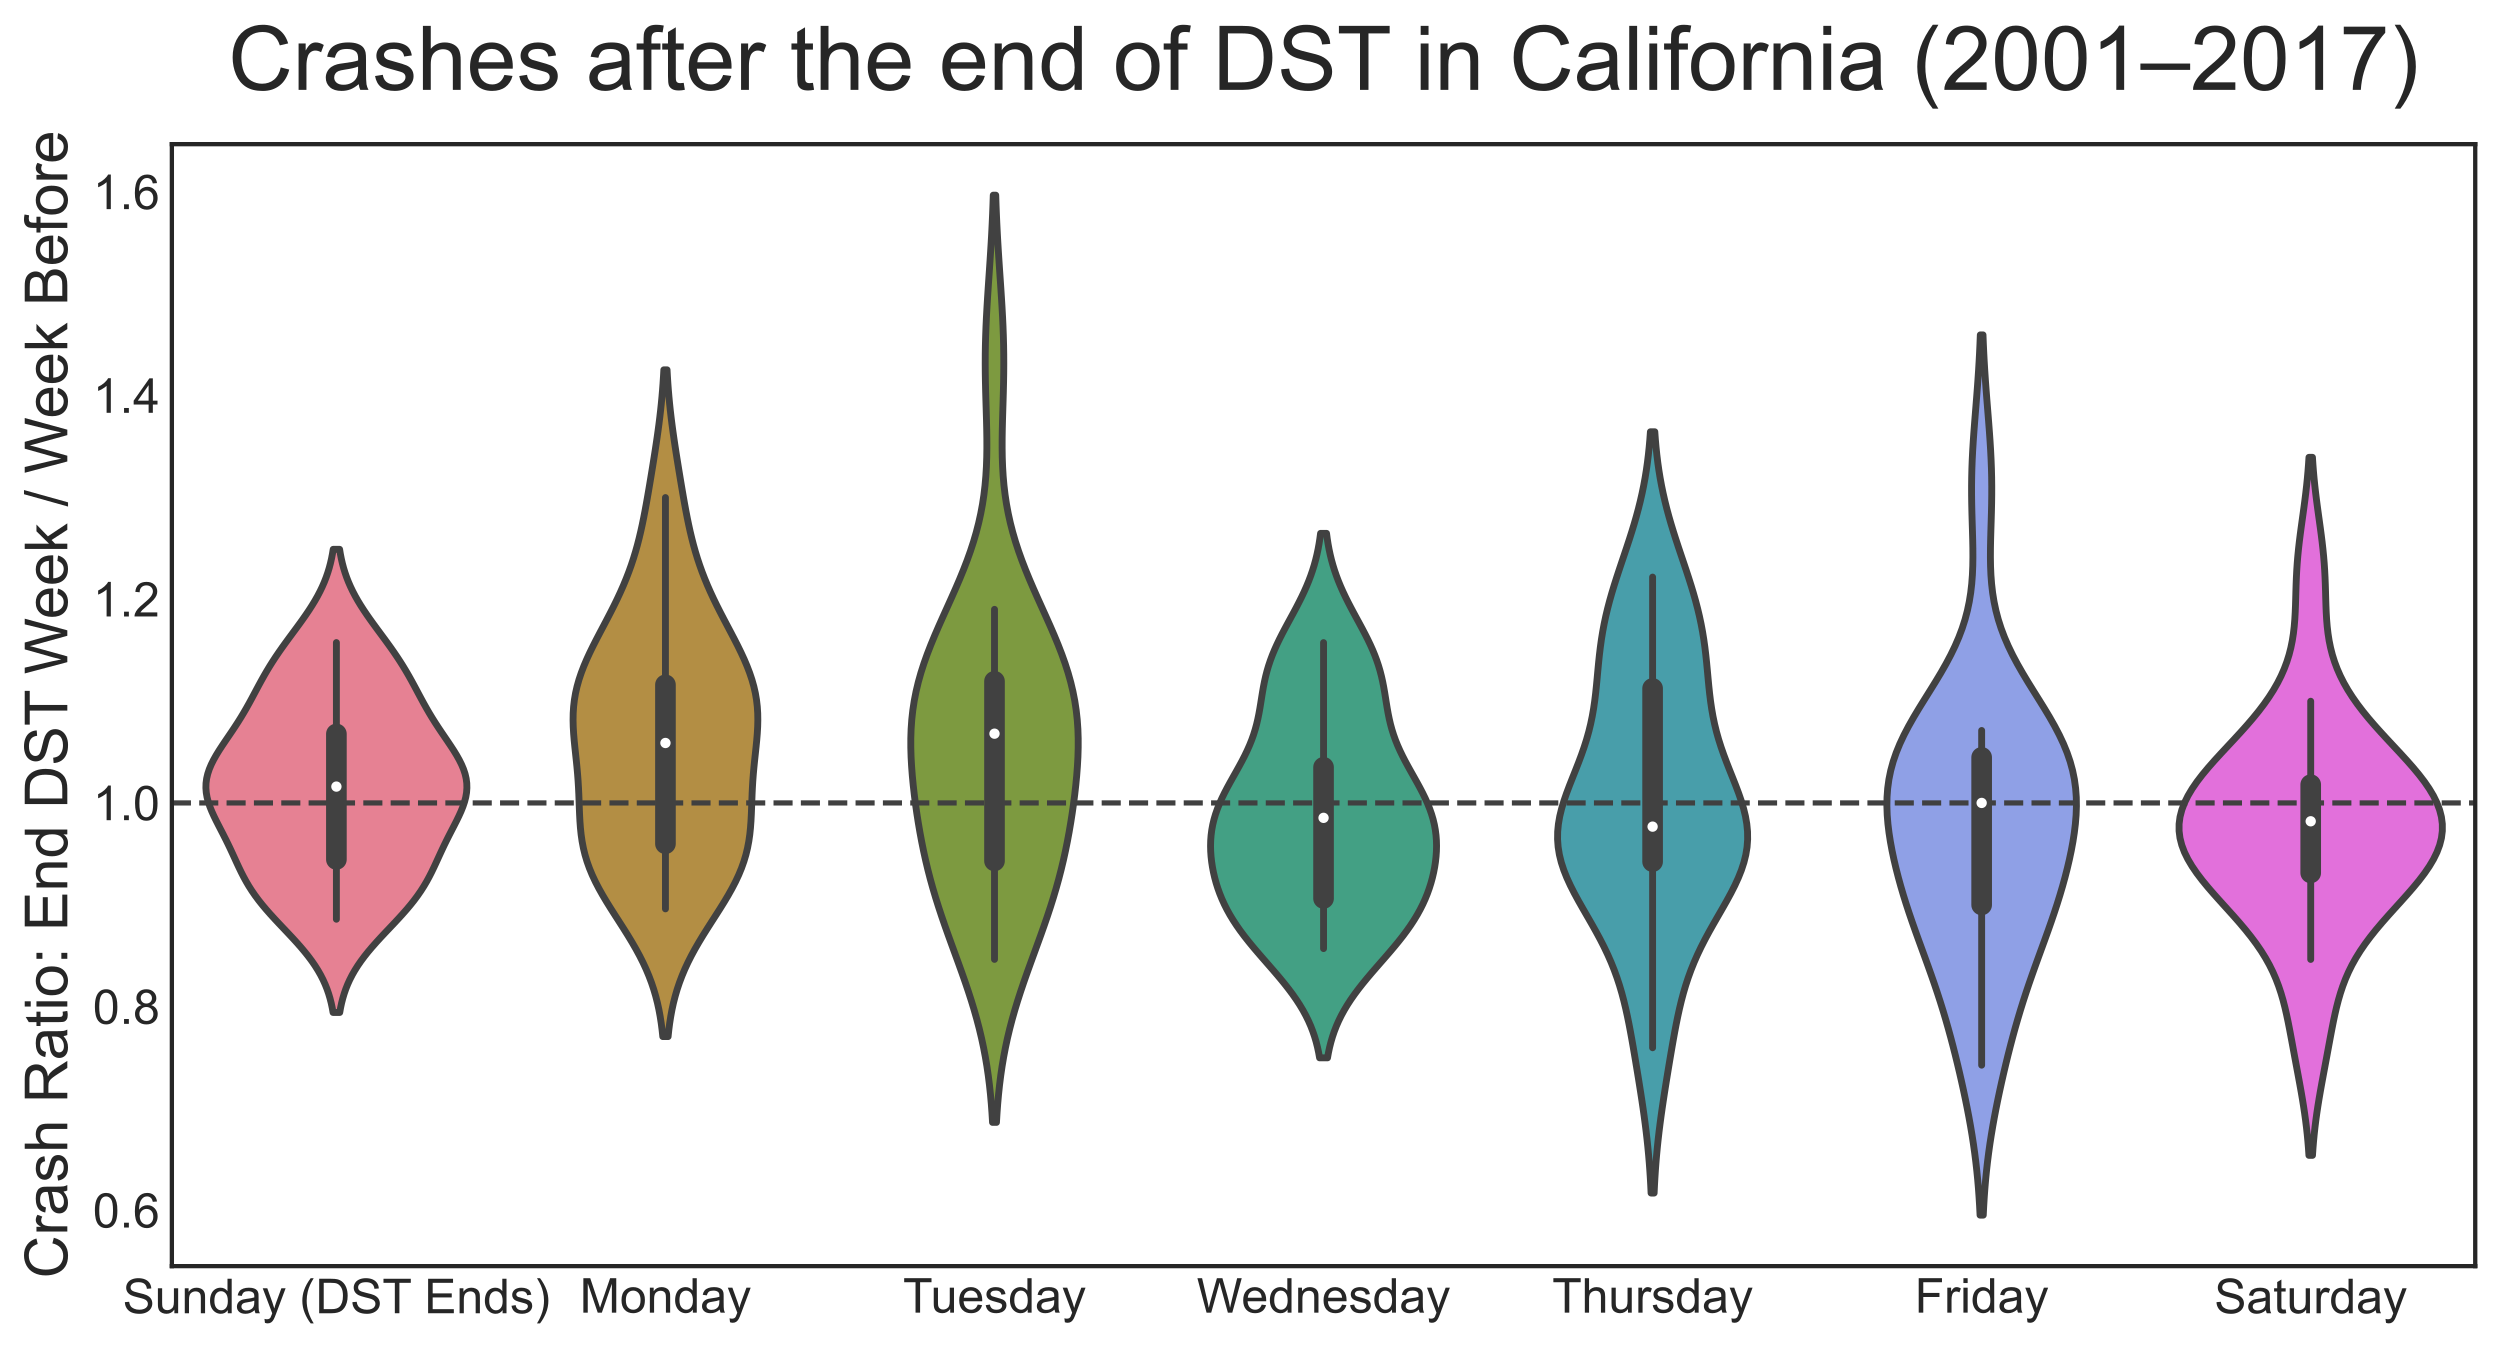 <?xml version="1.0" encoding="utf-8" standalone="no"?>
<!DOCTYPE svg PUBLIC "-//W3C//DTD SVG 1.1//EN"
  "http://www.w3.org/Graphics/SVG/1.1/DTD/svg11.dtd">
<!-- Created with matplotlib (https://matplotlib.org/) -->
<svg height="391.91pt" version="1.1" viewBox="0 0 726.763 391.91" width="726.763pt" xmlns="http://www.w3.org/2000/svg" xmlns:xlink="http://www.w3.org/1999/xlink">
 <defs>
  <style type="text/css">
*{stroke-linecap:butt;stroke-linejoin:round;}
  </style>
 </defs>
 <g id="figure_1">
  <g id="patch_1">
   <path d="M 0 391.91 
L 726.763 391.91 
L 726.763 0 
L 0 0 
z
" style="fill:#ffffff;"/>
  </g>
  <g id="axes_1">
   <g id="patch_2">
    <path d="M 49.963 368.072 
L 719.563 368.072 
L 719.563 41.912 
L 49.963 41.912 
z
" style="fill:#ffffff;"/>
   </g>
   <g id="matplotlib.axis_1">
    <g id="xtick_1">
     <g id="text_1">
      <!-- Sunday (DST Ends) -->
      <defs>
       <path d="M 4.5 23 
L 13.422 23.781 
Q 14.062 18.406 16.375 14.969 
Q 18.703 11.531 23.578 9.406 
Q 28.469 7.281 34.578 7.281 
Q 39.984 7.281 44.141 8.891 
Q 48.297 10.5 50.312 13.297 
Q 52.344 16.109 52.344 19.438 
Q 52.344 22.797 50.391 25.312 
Q 48.438 27.828 43.953 29.547 
Q 41.062 30.672 31.203 33.031 
Q 21.344 35.406 17.391 37.5 
Q 12.25 40.188 9.734 44.156 
Q 7.234 48.141 7.234 53.078 
Q 7.234 58.5 10.297 63.203 
Q 13.375 67.922 19.281 70.359 
Q 25.203 72.797 32.422 72.797 
Q 40.375 72.797 46.453 70.234 
Q 52.547 67.672 55.812 62.688 
Q 59.078 57.719 59.328 51.422 
L 50.25 50.734 
Q 49.516 57.516 45.281 60.984 
Q 41.062 64.453 32.812 64.453 
Q 24.219 64.453 20.281 61.297 
Q 16.359 58.156 16.359 53.719 
Q 16.359 49.859 19.141 47.359 
Q 21.875 44.875 33.422 42.266 
Q 44.969 39.656 49.266 37.703 
Q 55.516 34.812 58.484 30.391 
Q 61.469 25.984 61.469 20.219 
Q 61.469 14.5 58.203 9.438 
Q 54.938 4.391 48.797 1.578 
Q 42.672 -1.219 35.016 -1.219 
Q 25.297 -1.219 18.719 1.609 
Q 12.156 4.438 8.422 10.125 
Q 4.688 15.828 4.5 23 
z
" id="ArialMT-83"/>
       <path d="M 40.578 0 
L 40.578 7.625 
Q 34.516 -1.172 24.125 -1.172 
Q 19.531 -1.172 15.547 0.578 
Q 11.578 2.344 9.641 5 
Q 7.719 7.672 6.938 11.531 
Q 6.391 14.109 6.391 19.734 
L 6.391 51.859 
L 15.188 51.859 
L 15.188 23.094 
Q 15.188 16.219 15.719 13.812 
Q 16.547 10.359 19.234 8.375 
Q 21.922 6.391 25.875 6.391 
Q 29.828 6.391 33.297 8.422 
Q 36.766 10.453 38.203 13.938 
Q 39.656 17.438 39.656 24.078 
L 39.656 51.859 
L 48.438 51.859 
L 48.438 0 
z
" id="ArialMT-117"/>
       <path d="M 6.594 0 
L 6.594 51.859 
L 14.5 51.859 
L 14.5 44.484 
Q 20.219 53.031 31 53.031 
Q 35.688 53.031 39.625 51.344 
Q 43.562 49.656 45.516 46.922 
Q 47.469 44.188 48.25 40.438 
Q 48.734 37.984 48.734 31.891 
L 48.734 0 
L 39.938 0 
L 39.938 31.547 
Q 39.938 36.922 38.906 39.578 
Q 37.891 42.234 35.281 43.812 
Q 32.672 45.406 29.156 45.406 
Q 23.531 45.406 19.453 41.844 
Q 15.375 38.281 15.375 28.328 
L 15.375 0 
z
" id="ArialMT-110"/>
       <path d="M 40.234 0 
L 40.234 6.547 
Q 35.297 -1.172 25.734 -1.172 
Q 19.531 -1.172 14.328 2.25 
Q 9.125 5.672 6.266 11.797 
Q 3.422 17.922 3.422 25.875 
Q 3.422 33.641 6 39.969 
Q 8.594 46.297 13.766 49.656 
Q 18.953 53.031 25.344 53.031 
Q 30.031 53.031 33.688 51.047 
Q 37.359 49.078 39.656 45.906 
L 39.656 71.578 
L 48.391 71.578 
L 48.391 0 
z
M 12.453 25.875 
Q 12.453 15.922 16.641 10.984 
Q 20.844 6.062 26.562 6.062 
Q 32.328 6.062 36.344 10.766 
Q 40.375 15.484 40.375 25.141 
Q 40.375 35.797 36.266 40.766 
Q 32.172 45.75 26.172 45.75 
Q 20.312 45.75 16.375 40.969 
Q 12.453 36.188 12.453 25.875 
z
" id="ArialMT-100"/>
       <path d="M 40.438 6.391 
Q 35.547 2.25 31.031 0.531 
Q 26.516 -1.172 21.344 -1.172 
Q 12.797 -1.172 8.203 3 
Q 3.609 7.172 3.609 13.672 
Q 3.609 17.484 5.344 20.625 
Q 7.078 23.781 9.891 25.688 
Q 12.703 27.594 16.219 28.562 
Q 18.797 29.25 24.031 29.891 
Q 34.672 31.156 39.703 32.906 
Q 39.75 34.719 39.75 35.203 
Q 39.75 40.578 37.25 42.781 
Q 33.891 45.75 27.25 45.75 
Q 21.047 45.75 18.094 43.578 
Q 15.141 41.406 13.719 35.891 
L 5.125 37.062 
Q 6.297 42.578 8.984 45.969 
Q 11.672 49.359 16.75 51.188 
Q 21.828 53.031 28.516 53.031 
Q 35.156 53.031 39.297 51.469 
Q 43.453 49.906 45.406 47.531 
Q 47.359 45.172 48.141 41.547 
Q 48.578 39.312 48.578 33.453 
L 48.578 21.734 
Q 48.578 9.469 49.141 6.219 
Q 49.703 2.984 51.375 0 
L 42.188 0 
Q 40.828 2.734 40.438 6.391 
z
M 39.703 26.031 
Q 34.906 24.078 25.344 22.703 
Q 19.922 21.922 17.672 20.938 
Q 15.438 19.969 14.203 18.094 
Q 12.984 16.219 12.984 13.922 
Q 12.984 10.406 15.641 8.062 
Q 18.312 5.719 23.438 5.719 
Q 28.516 5.719 32.469 7.938 
Q 36.422 10.156 38.281 14.016 
Q 39.703 17 39.703 22.797 
z
" id="ArialMT-97"/>
       <path d="M 6.203 -19.969 
L 5.219 -11.719 
Q 8.109 -12.5 10.25 -12.5 
Q 13.188 -12.5 14.938 -11.516 
Q 16.703 -10.547 17.828 -8.797 
Q 18.656 -7.469 20.516 -2.25 
Q 20.75 -1.516 21.297 -0.094 
L 1.609 51.859 
L 11.078 51.859 
L 21.875 21.828 
Q 23.969 16.109 25.641 9.812 
Q 27.156 15.875 29.25 21.625 
L 40.328 51.859 
L 49.125 51.859 
L 29.391 -0.875 
Q 26.219 -9.422 24.469 -12.641 
Q 22.125 -17 19.094 -19.016 
Q 16.062 -21.047 11.859 -21.047 
Q 9.328 -21.047 6.203 -19.969 
z
" id="ArialMT-121"/>
       <path id="ArialMT-32"/>
       <path d="M 23.391 -21.047 
Q 16.109 -11.859 11.078 0.438 
Q 6.062 12.75 6.062 25.922 
Q 6.062 37.547 9.812 48.188 
Q 14.203 60.547 23.391 72.797 
L 29.688 72.797 
Q 23.781 62.641 21.875 58.297 
Q 18.891 51.562 17.188 44.234 
Q 15.094 35.109 15.094 25.875 
Q 15.094 2.391 29.688 -21.047 
z
" id="ArialMT-40"/>
       <path d="M 7.719 0 
L 7.719 71.578 
L 32.375 71.578 
Q 40.719 71.578 45.125 70.562 
Q 51.266 69.141 55.609 65.438 
Q 61.281 60.641 64.078 53.188 
Q 66.891 45.75 66.891 36.188 
Q 66.891 28.031 64.984 21.734 
Q 63.094 15.438 60.109 11.297 
Q 57.125 7.172 53.578 4.797 
Q 50.047 2.438 45.047 1.219 
Q 40.047 0 33.547 0 
z
M 17.188 8.453 
L 32.469 8.453 
Q 39.547 8.453 43.578 9.766 
Q 47.609 11.078 50 13.484 
Q 53.375 16.844 55.25 22.531 
Q 57.125 28.219 57.125 36.328 
Q 57.125 47.562 53.438 53.594 
Q 49.75 59.625 44.484 61.672 
Q 40.672 63.141 32.234 63.141 
L 17.188 63.141 
z
" id="ArialMT-68"/>
       <path d="M 25.922 0 
L 25.922 63.141 
L 2.344 63.141 
L 2.344 71.578 
L 59.078 71.578 
L 59.078 63.141 
L 35.406 63.141 
L 35.406 0 
z
" id="ArialMT-84"/>
       <path d="M 7.906 0 
L 7.906 71.578 
L 59.672 71.578 
L 59.672 63.141 
L 17.391 63.141 
L 17.391 41.219 
L 56.984 41.219 
L 56.984 32.812 
L 17.391 32.812 
L 17.391 8.453 
L 61.328 8.453 
L 61.328 0 
z
" id="ArialMT-69"/>
       <path d="M 3.078 15.484 
L 11.766 16.844 
Q 12.5 11.625 15.844 8.844 
Q 19.188 6.062 25.203 6.062 
Q 31.25 6.062 34.172 8.516 
Q 37.109 10.984 37.109 14.312 
Q 37.109 17.281 34.516 19 
Q 32.719 20.172 25.531 21.969 
Q 15.875 24.422 12.141 26.203 
Q 8.406 27.984 6.469 31.125 
Q 4.547 34.281 4.547 38.094 
Q 4.547 41.547 6.125 44.5 
Q 7.719 47.469 10.453 49.422 
Q 12.5 50.922 16.031 51.969 
Q 19.578 53.031 23.641 53.031 
Q 29.734 53.031 34.344 51.266 
Q 38.969 49.516 41.156 46.5 
Q 43.359 43.5 44.188 38.484 
L 35.594 37.312 
Q 35.016 41.312 32.203 43.547 
Q 29.391 45.797 24.266 45.797 
Q 18.219 45.797 15.625 43.797 
Q 13.031 41.797 13.031 39.109 
Q 13.031 37.406 14.109 36.031 
Q 15.188 34.625 17.484 33.688 
Q 18.797 33.203 25.25 31.453 
Q 34.578 28.953 38.25 27.359 
Q 41.938 25.781 44.031 22.75 
Q 46.141 19.734 46.141 15.234 
Q 46.141 10.844 43.578 6.953 
Q 41.016 3.078 36.172 0.953 
Q 31.344 -1.172 25.25 -1.172 
Q 15.141 -1.172 9.844 3.031 
Q 4.547 7.234 3.078 15.484 
z
" id="ArialMT-115"/>
       <path d="M 12.359 -21.047 
L 6.062 -21.047 
Q 20.656 2.391 20.656 25.875 
Q 20.656 35.062 18.562 44.094 
Q 16.891 51.422 13.922 58.156 
Q 12.016 62.547 6.062 72.797 
L 12.359 72.797 
Q 21.531 60.547 25.922 48.188 
Q 29.688 37.547 29.688 25.922 
Q 29.688 12.75 24.625 0.438 
Q 19.578 -11.859 12.359 -21.047 
z
" id="ArialMT-41"/>
      </defs>
      <g style="fill:#262626;" transform="translate(35.669 381.764)scale(0.14 -0.14)">
       <use xlink:href="#ArialMT-83"/>
       <use x="66.699" xlink:href="#ArialMT-117"/>
       <use x="122.314" xlink:href="#ArialMT-110"/>
       <use x="177.93" xlink:href="#ArialMT-100"/>
       <use x="233.545" xlink:href="#ArialMT-97"/>
       <use x="289.16" xlink:href="#ArialMT-121"/>
       <use x="339.16" xlink:href="#ArialMT-32"/>
       <use x="366.943" xlink:href="#ArialMT-40"/>
       <use x="400.244" xlink:href="#ArialMT-68"/>
       <use x="472.461" xlink:href="#ArialMT-83"/>
       <use x="539.16" xlink:href="#ArialMT-84"/>
       <use x="598.494" xlink:href="#ArialMT-32"/>
       <use x="626.277" xlink:href="#ArialMT-69"/>
       <use x="692.977" xlink:href="#ArialMT-110"/>
       <use x="748.592" xlink:href="#ArialMT-100"/>
       <use x="804.207" xlink:href="#ArialMT-115"/>
       <use x="854.207" xlink:href="#ArialMT-41"/>
      </g>
     </g>
    </g>
    <g id="xtick_2">
     <g id="text_2">
      <!-- Monday -->
      <defs>
       <path d="M 7.422 0 
L 7.422 71.578 
L 21.688 71.578 
L 38.625 20.906 
Q 40.969 13.812 42.047 10.297 
Q 43.266 14.203 45.844 21.781 
L 62.984 71.578 
L 75.734 71.578 
L 75.734 0 
L 66.609 0 
L 66.609 59.906 
L 45.797 0 
L 37.25 0 
L 16.547 60.938 
L 16.547 0 
z
" id="ArialMT-77"/>
       <path d="M 3.328 25.922 
Q 3.328 40.328 11.328 47.266 
Q 18.016 53.031 27.641 53.031 
Q 38.328 53.031 45.109 46.016 
Q 51.906 39.016 51.906 26.656 
Q 51.906 16.656 48.906 10.906 
Q 45.906 5.172 40.156 2 
Q 34.422 -1.172 27.641 -1.172 
Q 16.75 -1.172 10.031 5.812 
Q 3.328 12.797 3.328 25.922 
z
M 12.359 25.922 
Q 12.359 15.969 16.703 11.016 
Q 21.047 6.062 27.641 6.062 
Q 34.188 6.062 38.531 11.031 
Q 42.875 16.016 42.875 26.219 
Q 42.875 35.844 38.5 40.797 
Q 34.125 45.75 27.641 45.75 
Q 21.047 45.75 16.703 40.812 
Q 12.359 35.891 12.359 25.922 
z
" id="ArialMT-111"/>
      </defs>
      <g style="fill:#262626;" transform="translate(168.547 381.593)scale(0.14 -0.14)">
       <use xlink:href="#ArialMT-77"/>
       <use x="83.301" xlink:href="#ArialMT-111"/>
       <use x="138.916" xlink:href="#ArialMT-110"/>
       <use x="194.531" xlink:href="#ArialMT-100"/>
       <use x="250.146" xlink:href="#ArialMT-97"/>
       <use x="305.762" xlink:href="#ArialMT-121"/>
      </g>
     </g>
    </g>
    <g id="xtick_3">
     <g id="text_3">
      <!-- Tuesday -->
      <defs>
       <path d="M 42.094 16.703 
L 51.172 15.578 
Q 49.031 7.625 43.219 3.219 
Q 37.406 -1.172 28.375 -1.172 
Q 17 -1.172 10.328 5.828 
Q 3.656 12.844 3.656 25.484 
Q 3.656 38.578 10.391 45.797 
Q 17.141 53.031 27.875 53.031 
Q 38.281 53.031 44.875 45.953 
Q 51.469 38.875 51.469 26.031 
Q 51.469 25.25 51.422 23.688 
L 12.75 23.688 
Q 13.234 15.141 17.578 10.594 
Q 21.922 6.062 28.422 6.062 
Q 33.25 6.062 36.672 8.594 
Q 40.094 11.141 42.094 16.703 
z
M 13.234 30.906 
L 42.188 30.906 
Q 41.609 37.453 38.875 40.719 
Q 34.672 45.797 27.984 45.797 
Q 21.922 45.797 17.797 41.75 
Q 13.672 37.703 13.234 30.906 
z
" id="ArialMT-101"/>
      </defs>
      <g style="fill:#262626;" transform="translate(262.522 381.593)scale(0.14 -0.14)">
       <use xlink:href="#ArialMT-84"/>
       <use x="57.334" xlink:href="#ArialMT-117"/>
       <use x="112.949" xlink:href="#ArialMT-101"/>
       <use x="168.564" xlink:href="#ArialMT-115"/>
       <use x="218.564" xlink:href="#ArialMT-100"/>
       <use x="274.18" xlink:href="#ArialMT-97"/>
       <use x="329.795" xlink:href="#ArialMT-121"/>
      </g>
     </g>
    </g>
    <g id="xtick_4">
     <g id="text_4">
      <!-- Wednesday -->
      <defs>
       <path d="M 20.219 0 
L 1.219 71.578 
L 10.938 71.578 
L 21.828 24.656 
Q 23.578 17.281 24.859 10.016 
Q 27.594 21.484 28.078 23.25 
L 41.703 71.578 
L 53.125 71.578 
L 63.375 35.359 
Q 67.234 21.875 68.953 10.016 
Q 70.312 16.797 72.516 25.594 
L 83.734 71.578 
L 93.266 71.578 
L 73.641 0 
L 64.5 0 
L 49.422 54.547 
Q 47.516 61.375 47.172 62.938 
Q 46.047 58.016 45.062 54.547 
L 29.891 0 
z
" id="ArialMT-87"/>
      </defs>
      <g style="fill:#262626;" transform="translate(347.922 381.593)scale(0.14 -0.14)">
       <use xlink:href="#ArialMT-87"/>
       <use x="92.635" xlink:href="#ArialMT-101"/>
       <use x="148.25" xlink:href="#ArialMT-100"/>
       <use x="203.865" xlink:href="#ArialMT-110"/>
       <use x="259.48" xlink:href="#ArialMT-101"/>
       <use x="315.096" xlink:href="#ArialMT-115"/>
       <use x="365.096" xlink:href="#ArialMT-100"/>
       <use x="420.711" xlink:href="#ArialMT-97"/>
       <use x="476.326" xlink:href="#ArialMT-121"/>
      </g>
     </g>
    </g>
    <g id="xtick_5">
     <g id="text_5">
      <!-- Thursday -->
      <defs>
       <path d="M 6.594 0 
L 6.594 71.578 
L 15.375 71.578 
L 15.375 45.906 
Q 21.531 53.031 30.906 53.031 
Q 36.672 53.031 40.922 50.75 
Q 45.172 48.484 47 44.484 
Q 48.828 40.484 48.828 32.859 
L 48.828 0 
L 40.047 0 
L 40.047 32.859 
Q 40.047 39.453 37.188 42.453 
Q 34.328 45.453 29.109 45.453 
Q 25.203 45.453 21.75 43.422 
Q 18.312 41.406 16.844 37.938 
Q 15.375 34.469 15.375 28.375 
L 15.375 0 
z
" id="ArialMT-104"/>
       <path d="M 6.5 0 
L 6.5 51.859 
L 14.406 51.859 
L 14.406 44 
Q 17.438 49.516 20 51.266 
Q 22.562 53.031 25.641 53.031 
Q 30.078 53.031 34.672 50.203 
L 31.641 42.047 
Q 28.422 43.953 25.203 43.953 
Q 22.312 43.953 20.016 42.219 
Q 17.719 40.484 16.75 37.406 
Q 15.281 32.719 15.281 27.156 
L 15.281 0 
z
" id="ArialMT-114"/>
      </defs>
      <g style="fill:#262626;" transform="translate(451.243 381.593)scale(0.14 -0.14)">
       <use xlink:href="#ArialMT-84"/>
       <use x="61.084" xlink:href="#ArialMT-104"/>
       <use x="116.699" xlink:href="#ArialMT-117"/>
       <use x="172.314" xlink:href="#ArialMT-114"/>
       <use x="205.615" xlink:href="#ArialMT-115"/>
       <use x="255.615" xlink:href="#ArialMT-100"/>
       <use x="311.23" xlink:href="#ArialMT-97"/>
       <use x="366.846" xlink:href="#ArialMT-121"/>
      </g>
     </g>
    </g>
    <g id="xtick_6">
     <g id="text_6">
      <!-- Friday -->
      <defs>
       <path d="M 8.203 0 
L 8.203 71.578 
L 56.5 71.578 
L 56.5 63.141 
L 17.672 63.141 
L 17.672 40.969 
L 51.266 40.969 
L 51.266 32.516 
L 17.672 32.516 
L 17.672 0 
z
" id="ArialMT-70"/>
       <path d="M 6.641 61.469 
L 6.641 71.578 
L 15.438 71.578 
L 15.438 61.469 
z
M 6.641 0 
L 6.641 51.859 
L 15.438 51.859 
L 15.438 0 
z
" id="ArialMT-105"/>
      </defs>
      <g style="fill:#262626;" transform="translate(556.631 381.593)scale(0.14 -0.14)">
       <use xlink:href="#ArialMT-70"/>
       <use x="61.084" xlink:href="#ArialMT-114"/>
       <use x="94.385" xlink:href="#ArialMT-105"/>
       <use x="116.602" xlink:href="#ArialMT-100"/>
       <use x="172.217" xlink:href="#ArialMT-97"/>
       <use x="227.832" xlink:href="#ArialMT-121"/>
      </g>
     </g>
    </g>
    <g id="xtick_7">
     <g id="text_7">
      <!-- Saturday -->
      <defs>
       <path d="M 25.781 7.859 
L 27.047 0.094 
Q 23.344 -0.688 20.406 -0.688 
Q 15.625 -0.688 12.984 0.828 
Q 10.359 2.344 9.281 4.812 
Q 8.203 7.281 8.203 15.188 
L 8.203 45.016 
L 1.766 45.016 
L 1.766 51.859 
L 8.203 51.859 
L 8.203 64.703 
L 16.938 69.969 
L 16.938 51.859 
L 25.781 51.859 
L 25.781 45.016 
L 16.938 45.016 
L 16.938 14.703 
Q 16.938 10.938 17.406 9.859 
Q 17.875 8.797 18.922 8.156 
Q 19.969 7.516 21.922 7.516 
Q 23.391 7.516 25.781 7.859 
z
" id="ArialMT-116"/>
      </defs>
      <g style="fill:#262626;" transform="translate(643.719 381.764)scale(0.14 -0.14)">
       <use xlink:href="#ArialMT-83"/>
       <use x="66.699" xlink:href="#ArialMT-97"/>
       <use x="122.314" xlink:href="#ArialMT-116"/>
       <use x="150.098" xlink:href="#ArialMT-117"/>
       <use x="205.713" xlink:href="#ArialMT-114"/>
       <use x="239.014" xlink:href="#ArialMT-100"/>
       <use x="294.629" xlink:href="#ArialMT-97"/>
       <use x="350.244" xlink:href="#ArialMT-121"/>
      </g>
     </g>
    </g>
   </g>
   <g id="matplotlib.axis_2">
    <g id="ytick_1">
     <g id="text_8">
      <!-- 0.6 -->
      <defs>
       <path d="M 4.156 35.297 
Q 4.156 48 6.766 55.734 
Q 9.375 63.484 14.516 67.672 
Q 19.672 71.875 27.484 71.875 
Q 33.25 71.875 37.594 69.547 
Q 41.938 67.234 44.766 62.859 
Q 47.609 58.5 49.219 52.219 
Q 50.828 45.953 50.828 35.297 
Q 50.828 22.703 48.234 14.969 
Q 45.656 7.234 40.5 3 
Q 35.359 -1.219 27.484 -1.219 
Q 17.141 -1.219 11.234 6.203 
Q 4.156 15.141 4.156 35.297 
z
M 13.188 35.297 
Q 13.188 17.672 17.312 11.828 
Q 21.438 6 27.484 6 
Q 33.547 6 37.672 11.859 
Q 41.797 17.719 41.797 35.297 
Q 41.797 52.984 37.672 58.781 
Q 33.547 64.594 27.391 64.594 
Q 21.344 64.594 17.719 59.469 
Q 13.188 52.938 13.188 35.297 
z
" id="ArialMT-48"/>
       <path d="M 9.078 0 
L 9.078 10.016 
L 19.094 10.016 
L 19.094 0 
z
" id="ArialMT-46"/>
       <path d="M 49.75 54.047 
L 41.016 53.375 
Q 39.844 58.547 37.703 60.891 
Q 34.125 64.656 28.906 64.656 
Q 24.703 64.656 21.531 62.312 
Q 17.391 59.281 14.984 53.469 
Q 12.594 47.656 12.5 36.922 
Q 15.672 41.75 20.266 44.094 
Q 24.859 46.438 29.891 46.438 
Q 38.672 46.438 44.844 39.969 
Q 51.031 33.5 51.031 23.25 
Q 51.031 16.5 48.125 10.719 
Q 45.219 4.938 40.141 1.859 
Q 35.062 -1.219 28.609 -1.219 
Q 17.625 -1.219 10.688 6.859 
Q 3.766 14.938 3.766 33.5 
Q 3.766 54.25 11.422 63.672 
Q 18.109 71.875 29.438 71.875 
Q 37.891 71.875 43.281 67.141 
Q 48.688 62.406 49.75 54.047 
z
M 13.875 23.188 
Q 13.875 18.656 15.797 14.5 
Q 17.719 10.359 21.188 8.172 
Q 24.656 6 28.469 6 
Q 34.031 6 38.031 10.484 
Q 42.047 14.984 42.047 22.703 
Q 42.047 30.125 38.078 34.391 
Q 34.125 38.672 28.125 38.672 
Q 22.172 38.672 18.016 34.391 
Q 13.875 30.125 13.875 23.188 
z
" id="ArialMT-54"/>
      </defs>
      <g style="fill:#262626;" transform="translate(27.003 356.85)scale(0.14 -0.14)">
       <use xlink:href="#ArialMT-48"/>
       <use x="55.615" xlink:href="#ArialMT-46"/>
       <use x="83.398" xlink:href="#ArialMT-54"/>
      </g>
     </g>
    </g>
    <g id="ytick_2">
     <g id="text_9">
      <!-- 0.8 -->
      <defs>
       <path d="M 17.672 38.812 
Q 12.203 40.828 9.562 44.531 
Q 6.938 48.25 6.938 53.422 
Q 6.938 61.234 12.547 66.547 
Q 18.172 71.875 27.484 71.875 
Q 36.859 71.875 42.578 66.422 
Q 48.297 60.984 48.297 53.172 
Q 48.297 48.188 45.672 44.5 
Q 43.062 40.828 37.75 38.812 
Q 44.344 36.672 47.781 31.875 
Q 51.219 27.094 51.219 20.453 
Q 51.219 11.281 44.719 5.031 
Q 38.234 -1.219 27.641 -1.219 
Q 17.047 -1.219 10.547 5.047 
Q 4.047 11.328 4.047 20.703 
Q 4.047 27.688 7.594 32.391 
Q 11.141 37.109 17.672 38.812 
z
M 15.922 53.719 
Q 15.922 48.641 19.188 45.406 
Q 22.469 42.188 27.688 42.188 
Q 32.766 42.188 36.016 45.375 
Q 39.266 48.578 39.266 53.219 
Q 39.266 58.062 35.906 61.359 
Q 32.562 64.656 27.594 64.656 
Q 22.562 64.656 19.234 61.422 
Q 15.922 58.203 15.922 53.719 
z
M 13.094 20.656 
Q 13.094 16.891 14.875 13.375 
Q 16.656 9.859 20.172 7.922 
Q 23.688 6 27.734 6 
Q 34.031 6 38.125 10.047 
Q 42.234 14.109 42.234 20.359 
Q 42.234 26.703 38.016 30.859 
Q 33.797 35.016 27.438 35.016 
Q 21.234 35.016 17.156 30.906 
Q 13.094 26.812 13.094 20.656 
z
" id="ArialMT-56"/>
      </defs>
      <g style="fill:#262626;" transform="translate(27.003 297.639)scale(0.14 -0.14)">
       <use xlink:href="#ArialMT-48"/>
       <use x="55.615" xlink:href="#ArialMT-46"/>
       <use x="83.398" xlink:href="#ArialMT-56"/>
      </g>
     </g>
    </g>
    <g id="ytick_3">
     <g id="text_10">
      <!-- 1.0 -->
      <defs>
       <path d="M 37.25 0 
L 28.469 0 
L 28.469 56 
Q 25.297 52.984 20.141 49.953 
Q 14.984 46.922 10.891 45.406 
L 10.891 53.906 
Q 18.266 57.375 23.781 62.297 
Q 29.297 67.234 31.594 71.875 
L 37.25 71.875 
z
" id="ArialMT-49"/>
      </defs>
      <g style="fill:#262626;" transform="translate(27.003 238.428)scale(0.14 -0.14)">
       <use xlink:href="#ArialMT-49"/>
       <use x="55.615" xlink:href="#ArialMT-46"/>
       <use x="83.398" xlink:href="#ArialMT-48"/>
      </g>
     </g>
    </g>
    <g id="ytick_4">
     <g id="text_11">
      <!-- 1.2 -->
      <defs>
       <path d="M 50.344 8.453 
L 50.344 0 
L 3.031 0 
Q 2.938 3.172 4.047 6.109 
Q 5.859 10.938 9.828 15.625 
Q 13.812 20.312 21.344 26.469 
Q 33.016 36.031 37.109 41.625 
Q 41.219 47.219 41.219 52.203 
Q 41.219 57.422 37.469 61 
Q 33.734 64.594 27.734 64.594 
Q 21.391 64.594 17.578 60.781 
Q 13.766 56.984 13.719 50.25 
L 4.688 51.172 
Q 5.609 61.281 11.656 66.578 
Q 17.719 71.875 27.938 71.875 
Q 38.234 71.875 44.234 66.156 
Q 50.25 60.453 50.25 52 
Q 50.25 47.703 48.484 43.547 
Q 46.734 39.406 42.656 34.812 
Q 38.578 30.219 29.109 22.219 
Q 21.188 15.578 18.938 13.203 
Q 16.703 10.844 15.234 8.453 
z
" id="ArialMT-50"/>
      </defs>
      <g style="fill:#262626;" transform="translate(27.003 179.217)scale(0.14 -0.14)">
       <use xlink:href="#ArialMT-49"/>
       <use x="55.615" xlink:href="#ArialMT-46"/>
       <use x="83.398" xlink:href="#ArialMT-50"/>
      </g>
     </g>
    </g>
    <g id="ytick_5">
     <g id="text_12">
      <!-- 1.4 -->
      <defs>
       <path d="M 32.328 0 
L 32.328 17.141 
L 1.266 17.141 
L 1.266 25.203 
L 33.938 71.578 
L 41.109 71.578 
L 41.109 25.203 
L 50.781 25.203 
L 50.781 17.141 
L 41.109 17.141 
L 41.109 0 
z
M 32.328 25.203 
L 32.328 57.469 
L 9.906 25.203 
z
" id="ArialMT-52"/>
      </defs>
      <g style="fill:#262626;" transform="translate(27.003 120.006)scale(0.14 -0.14)">
       <use xlink:href="#ArialMT-49"/>
       <use x="55.615" xlink:href="#ArialMT-46"/>
       <use x="83.398" xlink:href="#ArialMT-52"/>
      </g>
     </g>
    </g>
    <g id="ytick_6">
     <g id="text_13">
      <!-- 1.6 -->
      <g style="fill:#262626;" transform="translate(27.003 60.795)scale(0.14 -0.14)">
       <use xlink:href="#ArialMT-49"/>
       <use x="55.615" xlink:href="#ArialMT-46"/>
       <use x="83.398" xlink:href="#ArialMT-54"/>
      </g>
     </g>
    </g>
    <g id="text_14">
     <!-- Crash Ratio: End DST Week / Week Before -->
     <defs>
      <path d="M 58.797 25.094 
L 68.266 22.703 
Q 65.281 11.031 57.547 4.906 
Q 49.812 -1.219 38.625 -1.219 
Q 27.047 -1.219 19.797 3.484 
Q 12.547 8.203 8.766 17.141 
Q 4.984 26.078 4.984 36.328 
Q 4.984 47.516 9.25 55.828 
Q 13.531 64.156 21.406 68.469 
Q 29.297 72.797 38.766 72.797 
Q 49.516 72.797 56.828 67.328 
Q 64.156 61.859 67.047 51.953 
L 57.719 49.75 
Q 55.219 57.562 50.484 61.125 
Q 45.75 64.703 38.578 64.703 
Q 30.328 64.703 24.781 60.734 
Q 19.234 56.781 16.984 50.109 
Q 14.75 43.453 14.75 36.375 
Q 14.75 27.25 17.406 20.438 
Q 20.062 13.625 25.672 10.25 
Q 31.297 6.891 37.844 6.891 
Q 45.797 6.891 51.312 11.469 
Q 56.844 16.062 58.797 25.094 
z
" id="ArialMT-67"/>
      <path d="M 7.859 0 
L 7.859 71.578 
L 39.594 71.578 
Q 49.172 71.578 54.141 69.641 
Q 59.125 67.719 62.109 62.828 
Q 65.094 57.953 65.094 52.047 
Q 65.094 44.438 60.156 39.203 
Q 55.219 33.984 44.922 32.562 
Q 48.688 30.766 50.641 29 
Q 54.781 25.203 58.5 19.484 
L 70.953 0 
L 59.031 0 
L 49.562 14.891 
Q 45.406 21.344 42.719 24.75 
Q 40.047 28.172 37.922 29.531 
Q 35.797 30.906 33.594 31.453 
Q 31.984 31.781 28.328 31.781 
L 17.328 31.781 
L 17.328 0 
z
M 17.328 39.984 
L 37.703 39.984 
Q 44.188 39.984 47.844 41.328 
Q 51.516 42.672 53.422 45.625 
Q 55.328 48.578 55.328 52.047 
Q 55.328 57.125 51.641 60.391 
Q 47.953 63.672 39.984 63.672 
L 17.328 63.672 
z
" id="ArialMT-82"/>
      <path d="M 9.031 41.844 
L 9.031 51.859 
L 19.047 51.859 
L 19.047 41.844 
z
M 9.031 0 
L 9.031 10.016 
L 19.047 10.016 
L 19.047 0 
z
" id="ArialMT-58"/>
      <path d="M 6.641 0 
L 6.641 71.578 
L 15.438 71.578 
L 15.438 30.766 
L 36.234 51.859 
L 47.609 51.859 
L 27.781 32.625 
L 49.609 0 
L 38.766 0 
L 21.625 26.516 
L 15.438 20.562 
L 15.438 0 
z
" id="ArialMT-107"/>
      <path d="M 0 -1.219 
L 20.75 72.797 
L 27.781 72.797 
L 7.078 -1.219 
z
" id="ArialMT-47"/>
      <path d="M 7.328 0 
L 7.328 71.578 
L 34.188 71.578 
Q 42.391 71.578 47.344 69.406 
Q 52.297 67.234 55.094 62.719 
Q 57.906 58.203 57.906 53.266 
Q 57.906 48.688 55.422 44.625 
Q 52.938 40.578 47.906 38.094 
Q 54.391 36.188 57.875 31.594 
Q 61.375 27 61.375 20.75 
Q 61.375 15.719 59.25 11.391 
Q 57.125 7.078 54 4.734 
Q 50.875 2.391 46.156 1.188 
Q 41.453 0 34.625 0 
z
M 16.797 41.5 
L 32.281 41.5 
Q 38.578 41.5 41.312 42.328 
Q 44.922 43.406 46.75 45.891 
Q 48.578 48.391 48.578 52.156 
Q 48.578 55.719 46.875 58.422 
Q 45.172 61.141 41.984 62.141 
Q 38.812 63.141 31.109 63.141 
L 16.797 63.141 
z
M 16.797 8.453 
L 34.625 8.453 
Q 39.203 8.453 41.062 8.797 
Q 44.344 9.375 46.531 10.734 
Q 48.734 12.109 50.141 14.719 
Q 51.562 17.328 51.562 20.75 
Q 51.562 24.75 49.516 27.703 
Q 47.469 30.672 43.828 31.859 
Q 40.188 33.062 33.344 33.062 
L 16.797 33.062 
z
" id="ArialMT-66"/>
      <path d="M 8.688 0 
L 8.688 45.016 
L 0.922 45.016 
L 0.922 51.859 
L 8.688 51.859 
L 8.688 57.375 
Q 8.688 62.594 9.625 65.141 
Q 10.891 68.562 14.078 70.672 
Q 17.281 72.797 23.047 72.797 
Q 26.766 72.797 31.25 71.922 
L 29.938 64.266 
Q 27.203 64.75 24.75 64.75 
Q 20.75 64.75 19.094 63.031 
Q 17.438 61.328 17.438 56.641 
L 17.438 51.859 
L 27.547 51.859 
L 27.547 45.016 
L 17.438 45.016 
L 17.438 0 
z
" id="ArialMT-102"/>
     </defs>
     <g style="fill:#262626;" transform="translate(19.569 371.632)rotate(-90)scale(0.173 -0.173)">
      <use xlink:href="#ArialMT-67"/>
      <use x="72.217" xlink:href="#ArialMT-114"/>
      <use x="105.518" xlink:href="#ArialMT-97"/>
      <use x="161.133" xlink:href="#ArialMT-115"/>
      <use x="211.133" xlink:href="#ArialMT-104"/>
      <use x="266.748" xlink:href="#ArialMT-32"/>
      <use x="294.531" xlink:href="#ArialMT-82"/>
      <use x="366.748" xlink:href="#ArialMT-97"/>
      <use x="422.363" xlink:href="#ArialMT-116"/>
      <use x="450.146" xlink:href="#ArialMT-105"/>
      <use x="472.363" xlink:href="#ArialMT-111"/>
      <use x="527.979" xlink:href="#ArialMT-58"/>
      <use x="555.762" xlink:href="#ArialMT-32"/>
      <use x="583.545" xlink:href="#ArialMT-69"/>
      <use x="650.244" xlink:href="#ArialMT-110"/>
      <use x="705.859" xlink:href="#ArialMT-100"/>
      <use x="761.475" xlink:href="#ArialMT-32"/>
      <use x="789.258" xlink:href="#ArialMT-68"/>
      <use x="861.475" xlink:href="#ArialMT-83"/>
      <use x="928.174" xlink:href="#ArialMT-84"/>
      <use x="987.508" xlink:href="#ArialMT-32"/>
      <use x="1015.291" xlink:href="#ArialMT-87"/>
      <use x="1107.926" xlink:href="#ArialMT-101"/>
      <use x="1163.541" xlink:href="#ArialMT-101"/>
      <use x="1219.156" xlink:href="#ArialMT-107"/>
      <use x="1269.156" xlink:href="#ArialMT-32"/>
      <use x="1296.939" xlink:href="#ArialMT-47"/>
      <use x="1324.723" xlink:href="#ArialMT-32"/>
      <use x="1352.506" xlink:href="#ArialMT-87"/>
      <use x="1445.141" xlink:href="#ArialMT-101"/>
      <use x="1500.756" xlink:href="#ArialMT-101"/>
      <use x="1556.371" xlink:href="#ArialMT-107"/>
      <use x="1606.371" xlink:href="#ArialMT-32"/>
      <use x="1634.154" xlink:href="#ArialMT-66"/>
      <use x="1700.854" xlink:href="#ArialMT-101"/>
      <use x="1756.469" xlink:href="#ArialMT-102"/>
      <use x="1784.252" xlink:href="#ArialMT-111"/>
      <use x="1839.867" xlink:href="#ArialMT-114"/>
      <use x="1873.168" xlink:href="#ArialMT-101"/>
     </g>
    </g>
   </g>
   <g id="PolyCollection_1">
    <defs>
     <path d="M 98.763 -97.581 
L 96.821 -97.581 
L 96.578 -98.941 
L 96.287 -100.301 
L 95.942 -101.661 
L 95.538 -103.021 
L 95.067 -104.381 
L 94.526 -105.741 
L 93.91 -107.101 
L 93.215 -108.461 
L 92.439 -109.821 
L 91.581 -111.181 
L 90.644 -112.541 
L 89.63 -113.901 
L 88.544 -115.261 
L 87.396 -116.621 
L 86.193 -117.981 
L 84.949 -119.341 
L 83.675 -120.701 
L 82.388 -122.061 
L 81.101 -123.421 
L 79.829 -124.781 
L 78.588 -126.141 
L 77.391 -127.501 
L 76.248 -128.861 
L 75.169 -130.221 
L 74.159 -131.581 
L 73.22 -132.94 
L 72.353 -134.3 
L 71.551 -135.66 
L 70.808 -137.02 
L 70.113 -138.38 
L 69.455 -139.74 
L 68.82 -141.1 
L 68.197 -142.46 
L 67.572 -143.82 
L 66.938 -145.18 
L 66.287 -146.54 
L 65.616 -147.9 
L 64.928 -149.26 
L 64.228 -150.62 
L 63.525 -151.98 
L 62.834 -153.34 
L 62.172 -154.7 
L 61.557 -156.06 
L 61.01 -157.42 
L 60.549 -158.78 
L 60.194 -160.14 
L 59.958 -161.5 
L 59.855 -162.86 
L 59.891 -164.22 
L 60.069 -165.58 
L 60.387 -166.94 
L 60.837 -168.3 
L 61.408 -169.66 
L 62.085 -171.02 
L 62.85 -172.38 
L 63.685 -173.74 
L 64.568 -175.1 
L 65.482 -176.46 
L 66.408 -177.82 
L 67.331 -179.179 
L 68.239 -180.539 
L 69.122 -181.899 
L 69.975 -183.259 
L 70.796 -184.619 
L 71.587 -185.979 
L 72.35 -187.339 
L 73.092 -188.699 
L 73.821 -190.059 
L 74.545 -191.419 
L 75.274 -192.779 
L 76.016 -194.139 
L 76.779 -195.499 
L 77.569 -196.859 
L 78.39 -198.219 
L 79.245 -199.579 
L 80.135 -200.939 
L 81.059 -202.299 
L 82.012 -203.659 
L 82.989 -205.019 
L 83.984 -206.379 
L 84.988 -207.739 
L 85.993 -209.099 
L 86.99 -210.459 
L 87.969 -211.819 
L 88.922 -213.179 
L 89.839 -214.539 
L 90.714 -215.899 
L 91.54 -217.259 
L 92.312 -218.619 
L 93.026 -219.979 
L 93.681 -221.339 
L 94.274 -222.699 
L 94.806 -224.059 
L 95.279 -225.418 
L 95.695 -226.778 
L 96.057 -228.138 
L 96.369 -229.498 
L 96.635 -230.858 
L 96.86 -232.218 
L 98.723 -232.218 
L 98.723 -232.218 
L 98.948 -230.858 
L 99.214 -229.498 
L 99.526 -228.138 
L 99.888 -226.778 
L 100.304 -225.418 
L 100.777 -224.059 
L 101.309 -222.699 
L 101.903 -221.339 
L 102.557 -219.979 
L 103.271 -218.619 
L 104.043 -217.259 
L 104.869 -215.899 
L 105.744 -214.539 
L 106.662 -213.179 
L 107.614 -211.819 
L 108.593 -210.459 
L 109.59 -209.099 
L 110.595 -207.739 
L 111.6 -206.379 
L 112.594 -205.019 
L 113.572 -203.659 
L 114.525 -202.299 
L 115.448 -200.939 
L 116.338 -199.579 
L 117.193 -198.219 
L 118.015 -196.859 
L 118.804 -195.499 
L 119.567 -194.139 
L 120.309 -192.779 
L 121.038 -191.419 
L 121.762 -190.059 
L 122.491 -188.699 
L 123.234 -187.339 
L 123.997 -185.979 
L 124.787 -184.619 
L 125.608 -183.259 
L 126.461 -181.899 
L 127.344 -180.539 
L 128.252 -179.179 
L 129.175 -177.82 
L 130.101 -176.46 
L 131.015 -175.1 
L 131.899 -173.74 
L 132.733 -172.38 
L 133.498 -171.02 
L 134.175 -169.66 
L 134.747 -168.3 
L 135.197 -166.94 
L 135.514 -165.58 
L 135.692 -164.22 
L 135.728 -162.86 
L 135.625 -161.5 
L 135.39 -160.14 
L 135.034 -158.78 
L 134.573 -157.42 
L 134.026 -156.06 
L 133.411 -154.7 
L 132.749 -153.34 
L 132.058 -151.98 
L 131.356 -150.62 
L 130.655 -149.26 
L 129.967 -147.9 
L 129.297 -146.54 
L 128.646 -145.18 
L 128.011 -143.82 
L 127.387 -142.46 
L 126.763 -141.1 
L 126.128 -139.74 
L 125.47 -138.38 
L 124.775 -137.02 
L 124.032 -135.66 
L 123.231 -134.3 
L 122.363 -132.94 
L 121.425 -131.581 
L 120.415 -130.221 
L 119.336 -128.861 
L 118.193 -127.501 
L 116.995 -126.141 
L 115.754 -124.781 
L 114.483 -123.421 
L 113.196 -122.061 
L 111.908 -120.701 
L 110.634 -119.341 
L 109.39 -117.981 
L 108.188 -116.621 
L 107.039 -115.261 
L 105.954 -113.901 
L 104.94 -112.541 
L 104.002 -111.181 
L 103.145 -109.821 
L 102.369 -108.461 
L 101.673 -107.101 
L 101.057 -105.741 
L 100.516 -104.381 
L 100.046 -103.021 
L 99.641 -101.661 
L 99.296 -100.301 
L 99.005 -98.941 
L 98.763 -97.581 
z
" id="m6a98c08c5a" style="stroke:#414141;stroke-width:2;"/>
    </defs>
    <g clip-path="url(#pdd77f8167b)">
     <use style="fill:#e68193;stroke:#414141;stroke-width:2;" x="0" xlink:href="#m6a98c08c5a" y="391.91"/>
    </g>
   </g>
   <g id="PolyCollection_2">
    <defs>
     <path d="M 194.22 -90.569 
L 192.678 -90.569 
L 192.469 -92.527 
L 192.215 -94.485 
L 191.91 -96.443 
L 191.547 -98.4 
L 191.119 -100.358 
L 190.62 -102.316 
L 190.045 -104.274 
L 189.39 -106.232 
L 188.651 -108.19 
L 187.828 -110.147 
L 186.921 -112.105 
L 185.933 -114.063 
L 184.87 -116.021 
L 183.741 -117.979 
L 182.557 -119.937 
L 181.331 -121.894 
L 180.079 -123.852 
L 178.82 -125.81 
L 177.572 -127.768 
L 176.355 -129.726 
L 175.188 -131.684 
L 174.089 -133.641 
L 173.074 -135.599 
L 172.156 -137.557 
L 171.345 -139.515 
L 170.647 -141.473 
L 170.061 -143.43 
L 169.586 -145.388 
L 169.214 -147.346 
L 168.933 -149.304 
L 168.729 -151.262 
L 168.585 -153.22 
L 168.483 -155.177 
L 168.406 -157.135 
L 168.337 -159.093 
L 168.261 -161.051 
L 168.167 -163.009 
L 168.048 -164.967 
L 167.9 -166.924 
L 167.725 -168.882 
L 167.528 -170.84 
L 167.318 -172.798 
L 167.108 -174.756 
L 166.914 -176.714 
L 166.753 -178.671 
L 166.64 -180.629 
L 166.593 -182.587 
L 166.626 -184.545 
L 166.752 -186.503 
L 166.98 -188.461 
L 167.315 -190.418 
L 167.76 -192.376 
L 168.312 -194.334 
L 168.968 -196.292 
L 169.717 -198.25 
L 170.548 -200.208 
L 171.45 -202.165 
L 172.408 -204.123 
L 173.406 -206.081 
L 174.429 -208.039 
L 175.463 -209.997 
L 176.494 -211.955 
L 177.51 -213.912 
L 178.5 -215.87 
L 179.455 -217.828 
L 180.367 -219.786 
L 181.231 -221.744 
L 182.042 -223.702 
L 182.799 -225.659 
L 183.502 -227.617 
L 184.151 -229.575 
L 184.748 -231.533 
L 185.297 -233.491 
L 185.802 -235.448 
L 186.267 -237.406 
L 186.699 -239.364 
L 187.102 -241.322 
L 187.483 -243.28 
L 187.845 -245.238 
L 188.194 -247.195 
L 188.532 -249.153 
L 188.864 -251.111 
L 189.19 -253.069 
L 189.513 -255.027 
L 189.83 -256.985 
L 190.143 -258.942 
L 190.45 -260.9 
L 190.748 -262.858 
L 191.036 -264.816 
L 191.311 -266.774 
L 191.572 -268.732 
L 191.815 -270.689 
L 192.041 -272.647 
L 192.247 -274.605 
L 192.432 -276.563 
L 192.598 -278.521 
L 192.744 -280.479 
L 192.871 -282.436 
L 192.98 -284.394 
L 193.918 -284.394 
L 193.918 -284.394 
L 194.027 -282.436 
L 194.153 -280.479 
L 194.299 -278.521 
L 194.465 -276.563 
L 194.651 -274.605 
L 194.857 -272.647 
L 195.082 -270.689 
L 195.326 -268.732 
L 195.586 -266.774 
L 195.861 -264.816 
L 196.149 -262.858 
L 196.448 -260.9 
L 196.754 -258.942 
L 197.067 -256.985 
L 197.385 -255.027 
L 197.707 -253.069 
L 198.034 -251.111 
L 198.365 -249.153 
L 198.704 -247.195 
L 199.053 -245.238 
L 199.415 -243.28 
L 199.795 -241.322 
L 200.199 -239.364 
L 200.63 -237.406 
L 201.096 -235.448 
L 201.601 -233.491 
L 202.15 -231.533 
L 202.747 -229.575 
L 203.396 -227.617 
L 204.098 -225.659 
L 204.856 -223.702 
L 205.667 -221.744 
L 206.531 -219.786 
L 207.443 -217.828 
L 208.397 -215.87 
L 209.387 -213.912 
L 210.403 -211.955 
L 211.435 -209.997 
L 212.469 -208.039 
L 213.492 -206.081 
L 214.49 -204.123 
L 215.447 -202.165 
L 216.349 -200.208 
L 217.181 -198.25 
L 217.93 -196.292 
L 218.585 -194.334 
L 219.138 -192.376 
L 219.583 -190.418 
L 219.918 -188.461 
L 220.146 -186.503 
L 220.272 -184.545 
L 220.305 -182.587 
L 220.258 -180.629 
L 220.145 -178.671 
L 219.983 -176.714 
L 219.789 -174.756 
L 219.58 -172.798 
L 219.37 -170.84 
L 219.173 -168.882 
L 218.997 -166.924 
L 218.849 -164.967 
L 218.73 -163.009 
L 218.636 -161.051 
L 218.561 -159.093 
L 218.492 -157.135 
L 218.414 -155.177 
L 218.313 -153.22 
L 218.169 -151.262 
L 217.965 -149.304 
L 217.683 -147.346 
L 217.311 -145.388 
L 216.836 -143.43 
L 216.251 -141.473 
L 215.552 -139.515 
L 214.741 -137.557 
L 213.823 -135.599 
L 212.808 -133.641 
L 211.709 -131.684 
L 210.542 -129.726 
L 209.325 -127.768 
L 208.077 -125.81 
L 206.818 -123.852 
L 205.567 -121.894 
L 204.341 -119.937 
L 203.157 -117.979 
L 202.027 -116.021 
L 200.965 -114.063 
L 199.977 -112.105 
L 199.07 -110.147 
L 198.246 -108.19 
L 197.508 -106.232 
L 196.852 -104.274 
L 196.278 -102.316 
L 195.779 -100.358 
L 195.351 -98.4 
L 194.988 -96.443 
L 194.682 -94.485 
L 194.429 -92.527 
L 194.22 -90.569 
z
" id="m9a0ae8702e" style="stroke:#414141;stroke-width:2;"/>
    </defs>
    <g clip-path="url(#pdd77f8167b)">
     <use style="fill:#b38e44;stroke:#414141;stroke-width:2;" x="0" xlink:href="#m9a0ae8702e" y="391.91"/>
    </g>
   </g>
   <g id="PolyCollection_3">
    <defs>
     <path d="M 289.678 -65.625 
L 288.534 -65.625 
L 288.37 -68.348 
L 288.169 -71.071 
L 287.926 -73.794 
L 287.636 -76.516 
L 287.294 -79.239 
L 286.896 -81.962 
L 286.438 -84.684 
L 285.917 -87.407 
L 285.332 -90.13 
L 284.682 -92.852 
L 283.968 -95.575 
L 283.194 -98.298 
L 282.364 -101.021 
L 281.484 -103.743 
L 280.562 -106.466 
L 279.606 -109.189 
L 278.626 -111.911 
L 277.633 -114.634 
L 276.638 -117.357 
L 275.652 -120.079 
L 274.685 -122.802 
L 273.747 -125.525 
L 272.846 -128.248 
L 271.988 -130.97 
L 271.18 -133.693 
L 270.423 -136.416 
L 269.72 -139.138 
L 269.069 -141.861 
L 268.47 -144.584 
L 267.918 -147.306 
L 267.412 -150.029 
L 266.948 -152.752 
L 266.522 -155.475 
L 266.135 -158.197 
L 265.787 -160.92 
L 265.479 -163.643 
L 265.217 -166.365 
L 265.007 -169.088 
L 264.856 -171.811 
L 264.776 -174.533 
L 264.775 -177.256 
L 264.865 -179.979 
L 265.056 -182.702 
L 265.355 -185.424 
L 265.768 -188.147 
L 266.3 -190.87 
L 266.949 -193.592 
L 267.713 -196.315 
L 268.585 -199.038 
L 269.555 -201.76 
L 270.611 -204.483 
L 271.737 -207.206 
L 272.916 -209.928 
L 274.131 -212.651 
L 275.362 -215.374 
L 276.59 -218.097 
L 277.798 -220.819 
L 278.969 -223.542 
L 280.087 -226.265 
L 281.139 -228.987 
L 282.114 -231.71 
L 283.004 -234.433 
L 283.801 -237.155 
L 284.502 -239.878 
L 285.106 -242.601 
L 285.613 -245.324 
L 286.025 -248.046 
L 286.348 -250.769 
L 286.587 -253.492 
L 286.751 -256.214 
L 286.847 -258.937 
L 286.887 -261.66 
L 286.881 -264.382 
L 286.839 -267.105 
L 286.773 -269.828 
L 286.693 -272.551 
L 286.61 -275.273 
L 286.532 -277.996 
L 286.469 -280.719 
L 286.425 -283.441 
L 286.408 -286.164 
L 286.419 -288.887 
L 286.461 -291.609 
L 286.534 -294.332 
L 286.635 -297.055 
L 286.762 -299.778 
L 286.911 -302.5 
L 287.077 -305.223 
L 287.254 -307.946 
L 287.438 -310.668 
L 287.624 -313.391 
L 287.806 -316.114 
L 287.98 -318.836 
L 288.144 -321.559 
L 288.295 -324.282 
L 288.431 -327.005 
L 288.551 -329.727 
L 288.656 -332.45 
L 288.746 -335.173 
L 289.466 -335.173 
L 289.466 -335.173 
L 289.555 -332.45 
L 289.66 -329.727 
L 289.781 -327.005 
L 289.917 -324.282 
L 290.068 -321.559 
L 290.232 -318.836 
L 290.406 -316.114 
L 290.588 -313.391 
L 290.774 -310.668 
L 290.958 -307.946 
L 291.135 -305.223 
L 291.301 -302.5 
L 291.45 -299.778 
L 291.577 -297.055 
L 291.678 -294.332 
L 291.751 -291.609 
L 291.793 -288.887 
L 291.804 -286.164 
L 291.787 -283.441 
L 291.743 -280.719 
L 291.68 -277.996 
L 291.602 -275.273 
L 291.519 -272.551 
L 291.439 -269.828 
L 291.373 -267.105 
L 291.331 -264.382 
L 291.325 -261.66 
L 291.364 -258.937 
L 291.461 -256.214 
L 291.625 -253.492 
L 291.864 -250.769 
L 292.187 -248.046 
L 292.599 -245.324 
L 293.106 -242.601 
L 293.709 -239.878 
L 294.411 -237.155 
L 295.208 -234.433 
L 296.098 -231.71 
L 297.073 -228.987 
L 298.125 -226.265 
L 299.243 -223.542 
L 300.414 -220.819 
L 301.622 -218.097 
L 302.85 -215.374 
L 304.081 -212.651 
L 305.296 -209.928 
L 306.475 -207.206 
L 307.601 -204.483 
L 308.657 -201.76 
L 309.627 -199.038 
L 310.499 -196.315 
L 311.263 -193.592 
L 311.912 -190.87 
L 312.444 -188.147 
L 312.857 -185.424 
L 313.156 -182.702 
L 313.347 -179.979 
L 313.437 -177.256 
L 313.436 -174.533 
L 313.356 -171.811 
L 313.205 -169.088 
L 312.995 -166.365 
L 312.733 -163.643 
L 312.425 -160.92 
L 312.076 -158.197 
L 311.689 -155.475 
L 311.264 -152.752 
L 310.8 -150.029 
L 310.294 -147.306 
L 309.742 -144.584 
L 309.143 -141.861 
L 308.492 -139.138 
L 307.789 -136.416 
L 307.032 -133.693 
L 306.223 -130.97 
L 305.366 -128.248 
L 304.465 -125.525 
L 303.527 -122.802 
L 302.56 -120.079 
L 301.573 -117.357 
L 300.579 -114.634 
L 299.586 -111.911 
L 298.606 -109.189 
L 297.65 -106.466 
L 296.728 -103.743 
L 295.848 -101.021 
L 295.018 -98.298 
L 294.244 -95.575 
L 293.53 -92.852 
L 292.88 -90.13 
L 292.295 -87.407 
L 291.774 -84.684 
L 291.316 -81.962 
L 290.918 -79.239 
L 290.576 -76.516 
L 290.286 -73.794 
L 290.043 -71.071 
L 289.842 -68.348 
L 289.678 -65.625 
z
" id="m13d52c4e4b" style="stroke:#414141;stroke-width:2;"/>
    </defs>
    <g clip-path="url(#pdd77f8167b)">
     <use style="fill:#7d9a40;stroke:#414141;stroke-width:2;" x="0" xlink:href="#m13d52c4e4b" y="391.91"/>
    </g>
   </g>
   <g id="PolyCollection_4">
    <defs>
     <path d="M 385.915 -84.39 
L 383.611 -84.39 
L 383.333 -85.93 
L 383.002 -87.47 
L 382.613 -89.01 
L 382.159 -90.55 
L 381.635 -92.09 
L 381.037 -93.63 
L 380.36 -95.17 
L 379.601 -96.711 
L 378.76 -98.251 
L 377.837 -99.791 
L 376.834 -101.331 
L 375.755 -102.871 
L 374.606 -104.411 
L 373.396 -105.951 
L 372.133 -107.491 
L 370.831 -109.031 
L 369.501 -110.571 
L 368.156 -112.112 
L 366.812 -113.652 
L 365.482 -115.192 
L 364.179 -116.732 
L 362.917 -118.272 
L 361.705 -119.812 
L 360.555 -121.352 
L 359.473 -122.892 
L 358.464 -124.432 
L 357.532 -125.972 
L 356.679 -127.513 
L 355.904 -129.053 
L 355.205 -130.593 
L 354.581 -132.133 
L 354.027 -133.673 
L 353.54 -135.213 
L 353.119 -136.753 
L 352.76 -138.293 
L 352.463 -139.833 
L 352.229 -141.373 
L 352.057 -142.914 
L 351.951 -144.454 
L 351.915 -145.994 
L 351.952 -147.534 
L 352.067 -149.074 
L 352.264 -150.614 
L 352.545 -152.154 
L 352.913 -153.694 
L 353.367 -155.234 
L 353.904 -156.774 
L 354.522 -158.314 
L 355.211 -159.855 
L 355.963 -161.395 
L 356.766 -162.935 
L 357.605 -164.475 
L 358.467 -166.015 
L 359.335 -167.555 
L 360.193 -169.095 
L 361.026 -170.635 
L 361.82 -172.175 
L 362.564 -173.715 
L 363.249 -175.256 
L 363.867 -176.796 
L 364.417 -178.336 
L 364.898 -179.876 
L 365.315 -181.416 
L 365.674 -182.956 
L 365.986 -184.496 
L 366.261 -186.036 
L 366.514 -187.576 
L 366.758 -189.116 
L 367.008 -190.657 
L 367.277 -192.197 
L 367.578 -193.737 
L 367.923 -195.277 
L 368.318 -196.817 
L 368.772 -198.357 
L 369.286 -199.897 
L 369.862 -201.437 
L 370.497 -202.977 
L 371.188 -204.517 
L 371.926 -206.058 
L 372.705 -207.598 
L 373.513 -209.138 
L 374.341 -210.678 
L 375.178 -212.218 
L 376.012 -213.758 
L 376.833 -215.298 
L 377.631 -216.838 
L 378.398 -218.378 
L 379.127 -219.918 
L 379.811 -221.458 
L 380.447 -222.999 
L 381.031 -224.539 
L 381.561 -226.079 
L 382.039 -227.619 
L 382.464 -229.159 
L 382.839 -230.699 
L 383.166 -232.239 
L 383.448 -233.779 
L 383.689 -235.319 
L 383.894 -236.859 
L 385.633 -236.859 
L 385.633 -236.859 
L 385.837 -235.319 
L 386.078 -233.779 
L 386.361 -232.239 
L 386.688 -230.699 
L 387.062 -229.159 
L 387.487 -227.619 
L 387.965 -226.079 
L 388.496 -224.539 
L 389.079 -222.999 
L 389.715 -221.458 
L 390.399 -219.918 
L 391.128 -218.378 
L 391.895 -216.838 
L 392.693 -215.298 
L 393.514 -213.758 
L 394.348 -212.218 
L 395.185 -210.678 
L 396.013 -209.138 
L 396.821 -207.598 
L 397.6 -206.058 
L 398.338 -204.517 
L 399.029 -202.977 
L 399.664 -201.437 
L 400.24 -199.897 
L 400.754 -198.357 
L 401.208 -196.817 
L 401.604 -195.277 
L 401.948 -193.737 
L 402.249 -192.197 
L 402.519 -190.657 
L 402.768 -189.116 
L 403.012 -187.576 
L 403.265 -186.036 
L 403.54 -184.496 
L 403.852 -182.956 
L 404.211 -181.416 
L 404.628 -179.876 
L 405.11 -178.336 
L 405.659 -176.796 
L 406.278 -175.256 
L 406.962 -173.715 
L 407.706 -172.175 
L 408.5 -170.635 
L 409.333 -169.095 
L 410.191 -167.555 
L 411.059 -166.015 
L 411.921 -164.475 
L 412.76 -162.935 
L 413.563 -161.395 
L 414.315 -159.855 
L 415.005 -158.314 
L 415.622 -156.774 
L 416.16 -155.234 
L 416.614 -153.694 
L 416.981 -152.154 
L 417.262 -150.614 
L 417.459 -149.074 
L 417.574 -147.534 
L 417.611 -145.994 
L 417.575 -144.454 
L 417.469 -142.914 
L 417.298 -141.373 
L 417.063 -139.833 
L 416.766 -138.293 
L 416.407 -136.753 
L 415.986 -135.213 
L 415.5 -133.673 
L 414.946 -132.133 
L 414.321 -130.593 
L 413.622 -129.053 
L 412.847 -127.513 
L 411.994 -125.972 
L 411.062 -124.432 
L 410.054 -122.892 
L 408.971 -121.352 
L 407.821 -119.812 
L 406.609 -118.272 
L 405.347 -116.732 
L 404.044 -115.192 
L 402.714 -113.652 
L 401.37 -112.112 
L 400.026 -110.571 
L 398.695 -109.031 
L 397.393 -107.491 
L 396.131 -105.951 
L 394.92 -104.411 
L 393.771 -102.871 
L 392.692 -101.331 
L 391.689 -99.791 
L 390.766 -98.251 
L 389.925 -96.711 
L 389.167 -95.17 
L 388.49 -93.63 
L 387.891 -92.09 
L 387.367 -90.55 
L 386.914 -89.01 
L 386.524 -87.47 
L 386.193 -85.93 
L 385.915 -84.39 
z
" id="me24213dcf7" style="stroke:#414141;stroke-width:2;"/>
    </defs>
    <g clip-path="url(#pdd77f8167b)">
     <use style="fill:#43a084;stroke:#414141;stroke-width:2;" x="0" xlink:href="#me24213dcf7" y="391.91"/>
    </g>
   </g>
   <g id="PolyCollection_5">
    <defs>
     <path d="M 480.863 -45.082 
L 479.977 -45.082 
L 479.871 -47.318 
L 479.746 -49.553 
L 479.6 -51.788 
L 479.433 -54.024 
L 479.243 -56.259 
L 479.031 -58.495 
L 478.796 -60.73 
L 478.538 -62.965 
L 478.26 -65.201 
L 477.962 -67.436 
L 477.647 -69.672 
L 477.317 -71.907 
L 476.975 -74.143 
L 476.623 -76.378 
L 476.264 -78.613 
L 475.898 -80.849 
L 475.528 -83.084 
L 475.152 -85.32 
L 474.77 -87.555 
L 474.377 -89.79 
L 473.97 -92.026 
L 473.543 -94.261 
L 473.088 -96.497 
L 472.596 -98.732 
L 472.058 -100.967 
L 471.465 -103.203 
L 470.806 -105.438 
L 470.074 -107.674 
L 469.262 -109.909 
L 468.365 -112.145 
L 467.382 -114.38 
L 466.316 -116.615 
L 465.174 -118.851 
L 463.967 -121.086 
L 462.711 -123.322 
L 461.426 -125.557 
L 460.136 -127.792 
L 458.869 -130.028 
L 457.653 -132.263 
L 456.518 -134.499 
L 455.493 -136.734 
L 454.603 -138.969 
L 453.873 -141.205 
L 453.321 -143.44 
L 452.959 -145.676 
L 452.793 -147.911 
L 452.822 -150.147 
L 453.039 -152.382 
L 453.428 -154.617 
L 453.971 -156.853 
L 454.642 -159.088 
L 455.413 -161.324 
L 456.254 -163.559 
L 457.136 -165.794 
L 458.028 -168.03 
L 458.905 -170.265 
L 459.742 -172.501 
L 460.523 -174.736 
L 461.231 -176.971 
L 461.861 -179.207 
L 462.407 -181.442 
L 462.872 -183.678 
L 463.263 -185.913 
L 463.588 -188.149 
L 463.861 -190.384 
L 464.095 -192.619 
L 464.307 -194.855 
L 464.512 -197.09 
L 464.726 -199.326 
L 464.961 -201.561 
L 465.23 -203.796 
L 465.542 -206.032 
L 465.904 -208.267 
L 466.322 -210.503 
L 466.797 -212.738 
L 467.329 -214.973 
L 467.914 -217.209 
L 468.547 -219.444 
L 469.222 -221.68 
L 469.932 -223.915 
L 470.666 -226.151 
L 471.414 -228.386 
L 472.168 -230.621 
L 472.917 -232.857 
L 473.652 -235.092 
L 474.364 -237.328 
L 475.046 -239.563 
L 475.691 -241.798 
L 476.295 -244.034 
L 476.852 -246.269 
L 477.362 -248.505 
L 477.822 -250.74 
L 478.233 -252.975 
L 478.596 -255.211 
L 478.913 -257.446 
L 479.187 -259.682 
L 479.421 -261.917 
L 479.618 -264.153 
L 479.782 -266.388 
L 481.058 -266.388 
L 481.058 -266.388 
L 481.223 -264.153 
L 481.42 -261.917 
L 481.654 -259.682 
L 481.927 -257.446 
L 482.244 -255.211 
L 482.607 -252.975 
L 483.018 -250.74 
L 483.479 -248.505 
L 483.988 -246.269 
L 484.546 -244.034 
L 485.149 -241.798 
L 485.794 -239.563 
L 486.476 -237.328 
L 487.188 -235.092 
L 487.923 -232.857 
L 488.672 -230.621 
L 489.426 -228.386 
L 490.175 -226.151 
L 490.909 -223.915 
L 491.618 -221.68 
L 492.293 -219.444 
L 492.927 -217.209 
L 493.512 -214.973 
L 494.043 -212.738 
L 494.518 -210.503 
L 494.936 -208.267 
L 495.299 -206.032 
L 495.611 -203.796 
L 495.88 -201.561 
L 496.115 -199.326 
L 496.328 -197.09 
L 496.533 -194.855 
L 496.745 -192.619 
L 496.98 -190.384 
L 497.253 -188.149 
L 497.578 -185.913 
L 497.968 -183.678 
L 498.434 -181.442 
L 498.98 -179.207 
L 499.609 -176.971 
L 500.318 -174.736 
L 501.098 -172.501 
L 501.936 -170.265 
L 502.812 -168.03 
L 503.705 -165.794 
L 504.586 -163.559 
L 505.427 -161.324 
L 506.199 -159.088 
L 506.869 -156.853 
L 507.412 -154.617 
L 507.802 -152.382 
L 508.018 -150.147 
L 508.047 -147.911 
L 507.882 -145.676 
L 507.519 -143.44 
L 506.967 -141.205 
L 506.237 -138.969 
L 505.348 -136.734 
L 504.322 -134.499 
L 503.187 -132.263 
L 501.971 -130.028 
L 500.704 -127.792 
L 499.415 -125.557 
L 498.13 -123.322 
L 496.874 -121.086 
L 495.667 -118.851 
L 494.525 -116.615 
L 493.459 -114.38 
L 492.476 -112.145 
L 491.579 -109.909 
L 490.766 -107.674 
L 490.034 -105.438 
L 489.376 -103.203 
L 488.782 -100.967 
L 488.245 -98.732 
L 487.753 -96.497 
L 487.298 -94.261 
L 486.87 -92.026 
L 486.463 -89.79 
L 486.071 -87.555 
L 485.688 -85.32 
L 485.312 -83.084 
L 484.942 -80.849 
L 484.577 -78.613 
L 484.217 -76.378 
L 483.865 -74.143 
L 483.523 -71.907 
L 483.193 -69.672 
L 482.878 -67.436 
L 482.581 -65.201 
L 482.302 -62.965 
L 482.045 -60.73 
L 481.81 -58.495 
L 481.597 -56.259 
L 481.408 -54.024 
L 481.241 -51.788 
L 481.095 -49.553 
L 480.97 -47.318 
L 480.863 -45.082 
z
" id="mc1075eab7c" style="stroke:#414141;stroke-width:2;"/>
    </defs>
    <g clip-path="url(#pdd77f8167b)">
     <use style="fill:#489eaa;stroke:#414141;stroke-width:2;" x="0" xlink:href="#mc1075eab7c" y="391.91"/>
    </g>
   </g>
   <g id="PolyCollection_6">
    <defs>
     <path d="M 576.543 -38.664 
L 575.612 -38.664 
L 575.482 -41.248 
L 575.324 -43.833 
L 575.137 -46.418 
L 574.918 -49.003 
L 574.663 -51.587 
L 574.373 -54.172 
L 574.046 -56.757 
L 573.682 -59.342 
L 573.283 -61.927 
L 572.849 -64.511 
L 572.384 -67.096 
L 571.888 -69.681 
L 571.366 -72.266 
L 570.819 -74.85 
L 570.249 -77.435 
L 569.658 -80.02 
L 569.045 -82.605 
L 568.411 -85.189 
L 567.754 -87.774 
L 567.072 -90.359 
L 566.361 -92.944 
L 565.621 -95.528 
L 564.848 -98.113 
L 564.042 -100.698 
L 563.202 -103.283 
L 562.332 -105.868 
L 561.433 -108.452 
L 560.513 -111.037 
L 559.577 -113.622 
L 558.634 -116.207 
L 557.693 -118.791 
L 556.764 -121.376 
L 555.854 -123.961 
L 554.972 -126.546 
L 554.125 -129.13 
L 553.318 -131.715 
L 552.556 -134.3 
L 551.842 -136.885 
L 551.179 -139.47 
L 550.572 -142.054 
L 550.025 -144.639 
L 549.546 -147.224 
L 549.144 -149.809 
L 548.831 -152.393 
L 548.62 -154.978 
L 548.527 -157.563 
L 548.568 -160.148 
L 548.759 -162.732 
L 549.112 -165.317 
L 549.639 -167.902 
L 550.344 -170.487 
L 551.227 -173.072 
L 552.282 -175.656 
L 553.496 -178.241 
L 554.848 -180.826 
L 556.314 -183.411 
L 557.864 -185.995 
L 559.465 -188.58 
L 561.083 -191.165 
L 562.684 -193.75 
L 564.236 -196.334 
L 565.711 -198.919 
L 567.084 -201.504 
L 568.336 -204.089 
L 569.453 -206.674 
L 570.426 -209.258 
L 571.253 -211.843 
L 571.935 -214.428 
L 572.478 -217.013 
L 572.893 -219.597 
L 573.19 -222.182 
L 573.385 -224.767 
L 573.494 -227.352 
L 573.533 -229.936 
L 573.519 -232.521 
L 573.468 -235.106 
L 573.396 -237.691 
L 573.316 -240.276 
L 573.242 -242.86 
L 573.184 -245.445 
L 573.15 -248.03 
L 573.146 -250.615 
L 573.176 -253.199 
L 573.24 -255.784 
L 573.339 -258.369 
L 573.47 -260.954 
L 573.628 -263.538 
L 573.807 -266.123 
L 574.003 -268.708 
L 574.207 -271.293 
L 574.415 -273.878 
L 574.62 -276.462 
L 574.818 -279.047 
L 575.004 -281.632 
L 575.176 -284.217 
L 575.33 -286.801 
L 575.467 -289.386 
L 575.585 -291.971 
L 575.687 -294.556 
L 576.468 -294.556 
L 576.468 -294.556 
L 576.569 -291.971 
L 576.688 -289.386 
L 576.825 -286.801 
L 576.979 -284.217 
L 577.151 -281.632 
L 577.337 -279.047 
L 577.534 -276.462 
L 577.74 -273.878 
L 577.948 -271.293 
L 578.152 -268.708 
L 578.348 -266.123 
L 578.527 -263.538 
L 578.685 -260.954 
L 578.815 -258.369 
L 578.914 -255.784 
L 578.979 -253.199 
L 579.009 -250.615 
L 579.005 -248.03 
L 578.971 -245.445 
L 578.913 -242.86 
L 578.838 -240.276 
L 578.759 -237.691 
L 578.687 -235.106 
L 578.636 -232.521 
L 578.622 -229.936 
L 578.661 -227.352 
L 578.77 -224.767 
L 578.965 -222.182 
L 579.262 -219.597 
L 579.676 -217.013 
L 580.22 -214.428 
L 580.902 -211.843 
L 581.728 -209.258 
L 582.702 -206.674 
L 583.819 -204.089 
L 585.07 -201.504 
L 586.444 -198.919 
L 587.919 -196.334 
L 589.471 -193.75 
L 591.072 -191.165 
L 592.69 -188.58 
L 594.291 -185.995 
L 595.841 -183.411 
L 597.306 -180.826 
L 598.659 -178.241 
L 599.872 -175.656 
L 600.927 -173.072 
L 601.811 -170.487 
L 602.516 -167.902 
L 603.043 -165.317 
L 603.396 -162.732 
L 603.587 -160.148 
L 603.628 -157.563 
L 603.535 -154.978 
L 603.324 -152.393 
L 603.011 -149.809 
L 602.609 -147.224 
L 602.13 -144.639 
L 601.583 -142.054 
L 600.976 -139.47 
L 600.313 -136.885 
L 599.599 -134.3 
L 598.836 -131.715 
L 598.03 -129.13 
L 597.183 -126.546 
L 596.301 -123.961 
L 595.391 -121.376 
L 594.462 -118.791 
L 593.521 -116.207 
L 592.578 -113.622 
L 591.642 -111.037 
L 590.722 -108.452 
L 589.823 -105.868 
L 588.952 -103.283 
L 588.113 -100.698 
L 587.307 -98.113 
L 586.534 -95.528 
L 585.793 -92.944 
L 585.083 -90.359 
L 584.401 -87.774 
L 583.743 -85.189 
L 583.109 -82.605 
L 582.497 -80.02 
L 581.906 -77.435 
L 581.336 -74.85 
L 580.789 -72.266 
L 580.266 -69.681 
L 579.771 -67.096 
L 579.305 -64.511 
L 578.872 -61.927 
L 578.472 -59.342 
L 578.109 -56.757 
L 577.782 -54.172 
L 577.491 -51.587 
L 577.237 -49.003 
L 577.018 -46.418 
L 576.83 -43.833 
L 576.673 -41.248 
L 576.543 -38.664 
z
" id="mc8516112fd" style="stroke:#414141;stroke-width:2;"/>
    </defs>
    <g clip-path="url(#pdd77f8167b)">
     <use style="fill:#8fa0e6;stroke:#414141;stroke-width:2;" x="0" xlink:href="#mc8516112fd" y="391.91"/>
    </g>
   </g>
   <g id="PolyCollection_7">
    <defs>
     <path d="M 672.252 -56.043 
L 671.217 -56.043 
L 671.076 -58.093 
L 670.909 -60.142 
L 670.713 -62.192 
L 670.489 -64.242 
L 670.235 -66.291 
L 669.952 -68.341 
L 669.643 -70.391 
L 669.312 -72.44 
L 668.96 -74.49 
L 668.594 -76.54 
L 668.218 -78.589 
L 667.837 -80.639 
L 667.454 -82.689 
L 667.071 -84.738 
L 666.691 -86.788 
L 666.312 -88.838 
L 665.93 -90.887 
L 665.54 -92.937 
L 665.134 -94.987 
L 664.7 -97.036 
L 664.226 -99.086 
L 663.698 -101.136 
L 663.101 -103.185 
L 662.42 -105.235 
L 661.64 -107.285 
L 660.748 -109.335 
L 659.735 -111.384 
L 658.592 -113.434 
L 657.318 -115.484 
L 655.913 -117.533 
L 654.385 -119.583 
L 652.747 -121.633 
L 651.015 -123.682 
L 649.213 -125.732 
L 647.368 -127.782 
L 645.511 -129.831 
L 643.676 -131.881 
L 641.897 -133.931 
L 640.21 -135.98 
L 638.649 -138.03 
L 637.246 -140.08 
L 636.03 -142.129 
L 635.026 -144.179 
L 634.256 -146.229 
L 633.734 -148.278 
L 633.472 -150.328 
L 633.474 -152.378 
L 633.741 -154.427 
L 634.268 -156.477 
L 635.044 -158.527 
L 636.053 -160.577 
L 637.275 -162.626 
L 638.686 -164.676 
L 640.259 -166.726 
L 641.964 -168.775 
L 643.769 -170.825 
L 645.641 -172.875 
L 647.549 -174.924 
L 649.46 -176.974 
L 651.347 -179.024 
L 653.182 -181.073 
L 654.944 -183.123 
L 656.612 -185.173 
L 658.171 -187.222 
L 659.609 -189.272 
L 660.918 -191.322 
L 662.092 -193.371 
L 663.129 -195.421 
L 664.031 -197.471 
L 664.8 -199.52 
L 665.442 -201.57 
L 665.966 -203.62 
L 666.382 -205.669 
L 666.701 -207.719 
L 666.938 -209.769 
L 667.108 -211.818 
L 667.226 -213.868 
L 667.308 -215.918 
L 667.37 -217.968 
L 667.426 -220.017 
L 667.49 -222.067 
L 667.571 -224.117 
L 667.678 -226.166 
L 667.815 -228.216 
L 667.986 -230.266 
L 668.188 -232.315 
L 668.419 -234.365 
L 668.674 -236.415 
L 668.946 -238.464 
L 669.228 -240.514 
L 669.513 -242.564 
L 669.793 -244.613 
L 670.061 -246.663 
L 670.313 -248.713 
L 670.544 -250.762 
L 670.752 -252.812 
L 670.936 -254.862 
L 671.094 -256.911 
L 671.229 -258.961 
L 672.24 -258.961 
L 672.24 -258.961 
L 672.375 -256.911 
L 672.533 -254.862 
L 672.717 -252.812 
L 672.925 -250.762 
L 673.156 -248.713 
L 673.408 -246.663 
L 673.676 -244.613 
L 673.956 -242.564 
L 674.241 -240.514 
L 674.523 -238.464 
L 674.795 -236.415 
L 675.05 -234.365 
L 675.281 -232.315 
L 675.483 -230.266 
L 675.654 -228.216 
L 675.791 -226.166 
L 675.898 -224.117 
L 675.979 -222.067 
L 676.043 -220.017 
L 676.099 -217.968 
L 676.161 -215.918 
L 676.244 -213.868 
L 676.361 -211.818 
L 676.531 -209.769 
L 676.768 -207.719 
L 677.087 -205.669 
L 677.503 -203.62 
L 678.027 -201.57 
L 678.669 -199.52 
L 679.438 -197.471 
L 680.34 -195.421 
L 681.377 -193.371 
L 682.551 -191.322 
L 683.86 -189.272 
L 685.298 -187.222 
L 686.857 -185.173 
L 688.525 -183.123 
L 690.287 -181.073 
L 692.122 -179.024 
L 694.009 -176.974 
L 695.921 -174.924 
L 697.828 -172.875 
L 699.7 -170.825 
L 701.505 -168.775 
L 703.21 -166.726 
L 704.783 -164.676 
L 706.194 -162.626 
L 707.417 -160.577 
L 708.425 -158.527 
L 709.201 -156.477 
L 709.728 -154.427 
L 709.995 -152.378 
L 709.997 -150.328 
L 709.735 -148.278 
L 709.213 -146.229 
L 708.443 -144.179 
L 707.439 -142.129 
L 706.223 -140.08 
L 704.82 -138.03 
L 703.259 -135.98 
L 701.572 -133.931 
L 699.793 -131.881 
L 697.958 -129.831 
L 696.101 -127.782 
L 694.256 -125.732 
L 692.454 -123.682 
L 690.722 -121.633 
L 689.084 -119.583 
L 687.556 -117.533 
L 686.151 -115.484 
L 684.877 -113.434 
L 683.734 -111.384 
L 682.721 -109.335 
L 681.83 -107.285 
L 681.05 -105.235 
L 680.368 -103.185 
L 679.771 -101.136 
L 679.243 -99.086 
L 678.769 -97.036 
L 678.335 -94.987 
L 677.929 -92.937 
L 677.539 -90.887 
L 677.157 -88.838 
L 676.778 -86.788 
L 676.398 -84.738 
L 676.015 -82.689 
L 675.632 -80.639 
L 675.251 -78.589 
L 674.875 -76.54 
L 674.509 -74.49 
L 674.157 -72.44 
L 673.826 -70.391 
L 673.517 -68.341 
L 673.234 -66.291 
L 672.98 -64.242 
L 672.756 -62.192 
L 672.56 -60.142 
L 672.393 -58.093 
L 672.252 -56.043 
z
" id="mc5ca4baccb" style="stroke:#414141;stroke-width:2;"/>
    </defs>
    <g clip-path="url(#pdd77f8167b)">
     <use style="fill:#e270db;stroke:#414141;stroke-width:2;" x="0" xlink:href="#mc5ca4baccb" y="391.91"/>
    </g>
   </g>
   <g id="line2d_1">
    <path clip-path="url(#pdd77f8167b)" d="M 49.963 233.417 
L 719.563 233.417 
" style="fill:none;stroke:#404040;stroke-dasharray:5.55,2.4;stroke-dashoffset:0;stroke-width:1.5;"/>
   </g>
   <g id="line2d_2">
    <path clip-path="url(#pdd77f8167b)" d="M 97.792 267.224 
L 97.792 186.797 
" style="fill:none;stroke:#414141;stroke-linecap:round;stroke-width:2;"/>
   </g>
   <g id="line2d_3">
    <path clip-path="url(#pdd77f8167b)" d="M 97.792 249.851 
L 97.792 213.356 
" style="fill:none;stroke:#414141;stroke-linecap:round;stroke-width:6;"/>
   </g>
   <g id="line2d_4">
    <path clip-path="url(#pdd77f8167b)" d="M 193.449 264.213 
L 193.449 144.644 
" style="fill:none;stroke:#414141;stroke-linecap:round;stroke-width:2;"/>
   </g>
   <g id="line2d_5">
    <path clip-path="url(#pdd77f8167b)" d="M 193.449 245.283 
L 193.449 199.074 
" style="fill:none;stroke:#414141;stroke-linecap:round;stroke-width:6;"/>
   </g>
   <g id="line2d_6">
    <path clip-path="url(#pdd77f8167b)" d="M 289.106 278.9 
L 289.106 177.139 
" style="fill:none;stroke:#414141;stroke-linecap:round;stroke-width:2;"/>
   </g>
   <g id="line2d_7">
    <path clip-path="url(#pdd77f8167b)" d="M 289.106 250.277 
L 289.106 198.053 
" style="fill:none;stroke:#414141;stroke-linecap:round;stroke-width:6;"/>
   </g>
   <g id="line2d_8">
    <path clip-path="url(#pdd77f8167b)" d="M 384.763 275.762 
L 384.763 186.809 
" style="fill:none;stroke:#414141;stroke-linecap:round;stroke-width:2;"/>
   </g>
   <g id="line2d_9">
    <path clip-path="url(#pdd77f8167b)" d="M 384.763 261.194 
L 384.763 223.048 
" style="fill:none;stroke:#414141;stroke-linecap:round;stroke-width:6;"/>
   </g>
   <g id="line2d_10">
    <path clip-path="url(#pdd77f8167b)" d="M 480.42 304.587 
L 480.42 167.763 
" style="fill:none;stroke:#414141;stroke-linecap:round;stroke-width:2;"/>
   </g>
   <g id="line2d_11">
    <path clip-path="url(#pdd77f8167b)" d="M 480.42 250.484 
L 480.42 200.128 
" style="fill:none;stroke:#414141;stroke-linecap:round;stroke-width:6;"/>
   </g>
   <g id="line2d_12">
    <path clip-path="url(#pdd77f8167b)" d="M 576.077 309.652 
L 576.077 212.356 
" style="fill:none;stroke:#414141;stroke-linecap:round;stroke-width:2;"/>
   </g>
   <g id="line2d_13">
    <path clip-path="url(#pdd77f8167b)" d="M 576.077 263.067 
L 576.077 220.168 
" style="fill:none;stroke:#414141;stroke-linecap:round;stroke-width:6;"/>
   </g>
   <g id="line2d_14">
    <path clip-path="url(#pdd77f8167b)" d="M 671.735 278.912 
L 671.735 203.852 
" style="fill:none;stroke:#414141;stroke-linecap:round;stroke-width:2;"/>
   </g>
   <g id="line2d_15">
    <path clip-path="url(#pdd77f8167b)" d="M 671.735 253.754 
L 671.735 228.105 
" style="fill:none;stroke:#414141;stroke-linecap:round;stroke-width:6;"/>
   </g>
   <g id="patch_3">
    <path d="M 49.963 368.072 
L 49.963 41.912 
" style="fill:none;stroke:#262626;stroke-linecap:square;stroke-linejoin:miter;stroke-width:1.25;"/>
   </g>
   <g id="patch_4">
    <path d="M 719.563 368.072 
L 719.563 41.912 
" style="fill:none;stroke:#262626;stroke-linecap:square;stroke-linejoin:miter;stroke-width:1.25;"/>
   </g>
   <g id="patch_5">
    <path d="M 49.963 368.072 
L 719.563 368.072 
" style="fill:none;stroke:#262626;stroke-linecap:square;stroke-linejoin:miter;stroke-width:1.25;"/>
   </g>
   <g id="patch_6">
    <path d="M 49.963 41.912 
L 719.563 41.912 
" style="fill:none;stroke:#262626;stroke-linecap:square;stroke-linejoin:miter;stroke-width:1.25;"/>
   </g>
   <g id="PathCollection_1">
    <defs>
     <path d="M 0 2 
C 0.53 2 1.039 1.789 1.414 1.414 
C 1.789 1.039 2 0.53 2 0 
C 2 -0.53 1.789 -1.039 1.414 -1.414 
C 1.039 -1.789 0.53 -2 0 -2 
C -0.53 -2 -1.039 -1.789 -1.414 -1.414 
C -1.789 -1.039 -2 -0.53 -2 0 
C -2 0.53 -1.789 1.039 -1.414 1.414 
C -1.039 1.789 -0.53 2 0 2 
z
" id="md078df0ecb" style="stroke:#414141;"/>
    </defs>
    <g clip-path="url(#pdd77f8167b)">
     <use style="fill:#ffffff;stroke:#414141;" x="97.792" xlink:href="#md078df0ecb" y="228.666"/>
    </g>
   </g>
   <g id="PathCollection_2">
    <g clip-path="url(#pdd77f8167b)">
     <use style="fill:#ffffff;stroke:#414141;" x="193.449" xlink:href="#md078df0ecb" y="215.99"/>
    </g>
   </g>
   <g id="PathCollection_3">
    <g clip-path="url(#pdd77f8167b)">
     <use style="fill:#ffffff;stroke:#414141;" x="289.106" xlink:href="#md078df0ecb" y="213.283"/>
    </g>
   </g>
   <g id="PathCollection_4">
    <g clip-path="url(#pdd77f8167b)">
     <use style="fill:#ffffff;stroke:#414141;" x="384.763" xlink:href="#md078df0ecb" y="237.754"/>
    </g>
   </g>
   <g id="PathCollection_5">
    <g clip-path="url(#pdd77f8167b)">
     <use style="fill:#ffffff;stroke:#414141;" x="480.42" xlink:href="#md078df0ecb" y="240.308"/>
    </g>
   </g>
   <g id="PathCollection_6">
    <g clip-path="url(#pdd77f8167b)">
     <use style="fill:#ffffff;stroke:#414141;" x="576.077" xlink:href="#md078df0ecb" y="233.417"/>
    </g>
   </g>
   <g id="PathCollection_7">
    <g clip-path="url(#pdd77f8167b)">
     <use style="fill:#ffffff;stroke:#414141;" x="671.735" xlink:href="#md078df0ecb" y="238.752"/>
    </g>
   </g>
   <g id="text_15">
    <!-- Crashes after the end of DST in California (2001–2017) -->
    <defs>
     <path d="M 6.391 0 
L 6.391 71.578 
L 15.188 71.578 
L 15.188 0 
z
" id="ArialMT-108"/>
     <path d="M -0.203 22.359 
L -0.203 29.438 
L 55.422 29.438 
L 55.422 22.359 
z
" id="ArialMT-8211"/>
     <path d="M 4.734 62.203 
L 4.734 70.656 
L 51.078 70.656 
L 51.078 63.812 
Q 44.234 56.547 37.516 44.484 
Q 30.812 32.422 27.156 19.672 
Q 24.516 10.688 23.781 0 
L 14.75 0 
Q 14.891 8.453 18.062 20.406 
Q 21.234 32.375 27.172 43.484 
Q 33.109 54.594 39.797 62.203 
z
" id="ArialMT-55"/>
    </defs>
    <g style="fill:#262626;" transform="translate(66.336 26.127)scale(0.26 -0.26)">
     <use xlink:href="#ArialMT-67"/>
     <use x="72.217" xlink:href="#ArialMT-114"/>
     <use x="105.518" xlink:href="#ArialMT-97"/>
     <use x="161.133" xlink:href="#ArialMT-115"/>
     <use x="211.133" xlink:href="#ArialMT-104"/>
     <use x="266.748" xlink:href="#ArialMT-101"/>
     <use x="322.363" xlink:href="#ArialMT-115"/>
     <use x="372.363" xlink:href="#ArialMT-32"/>
     <use x="400.146" xlink:href="#ArialMT-97"/>
     <use x="455.762" xlink:href="#ArialMT-102"/>
     <use x="483.545" xlink:href="#ArialMT-116"/>
     <use x="511.328" xlink:href="#ArialMT-101"/>
     <use x="566.943" xlink:href="#ArialMT-114"/>
     <use x="600.244" xlink:href="#ArialMT-32"/>
     <use x="628.027" xlink:href="#ArialMT-116"/>
     <use x="655.811" xlink:href="#ArialMT-104"/>
     <use x="711.426" xlink:href="#ArialMT-101"/>
     <use x="767.041" xlink:href="#ArialMT-32"/>
     <use x="794.824" xlink:href="#ArialMT-101"/>
     <use x="850.439" xlink:href="#ArialMT-110"/>
     <use x="906.055" xlink:href="#ArialMT-100"/>
     <use x="961.67" xlink:href="#ArialMT-32"/>
     <use x="989.453" xlink:href="#ArialMT-111"/>
     <use x="1045.068" xlink:href="#ArialMT-102"/>
     <use x="1072.852" xlink:href="#ArialMT-32"/>
     <use x="1100.635" xlink:href="#ArialMT-68"/>
     <use x="1172.852" xlink:href="#ArialMT-83"/>
     <use x="1239.551" xlink:href="#ArialMT-84"/>
     <use x="1298.885" xlink:href="#ArialMT-32"/>
     <use x="1326.668" xlink:href="#ArialMT-105"/>
     <use x="1348.885" xlink:href="#ArialMT-110"/>
     <use x="1404.5" xlink:href="#ArialMT-32"/>
     <use x="1432.283" xlink:href="#ArialMT-67"/>
     <use x="1504.5" xlink:href="#ArialMT-97"/>
     <use x="1560.115" xlink:href="#ArialMT-108"/>
     <use x="1582.332" xlink:href="#ArialMT-105"/>
     <use x="1604.549" xlink:href="#ArialMT-102"/>
     <use x="1632.332" xlink:href="#ArialMT-111"/>
     <use x="1687.947" xlink:href="#ArialMT-114"/>
     <use x="1721.248" xlink:href="#ArialMT-110"/>
     <use x="1776.863" xlink:href="#ArialMT-105"/>
     <use x="1799.08" xlink:href="#ArialMT-97"/>
     <use x="1854.695" xlink:href="#ArialMT-32"/>
     <use x="1882.479" xlink:href="#ArialMT-40"/>
     <use x="1915.779" xlink:href="#ArialMT-50"/>
     <use x="1971.395" xlink:href="#ArialMT-48"/>
     <use x="2027.01" xlink:href="#ArialMT-48"/>
     <use x="2082.625" xlink:href="#ArialMT-49"/>
     <use x="2138.24" xlink:href="#ArialMT-8211"/>
     <use x="2193.855" xlink:href="#ArialMT-50"/>
     <use x="2249.471" xlink:href="#ArialMT-48"/>
     <use x="2305.086" xlink:href="#ArialMT-49"/>
     <use x="2360.701" xlink:href="#ArialMT-55"/>
     <use x="2416.316" xlink:href="#ArialMT-41"/>
    </g>
   </g>
  </g>
 </g>
 <defs>
  <clipPath id="pdd77f8167b">
   <rect height="326.16" width="669.6" x="49.963" y="41.912"/>
  </clipPath>
 </defs>
</svg>

